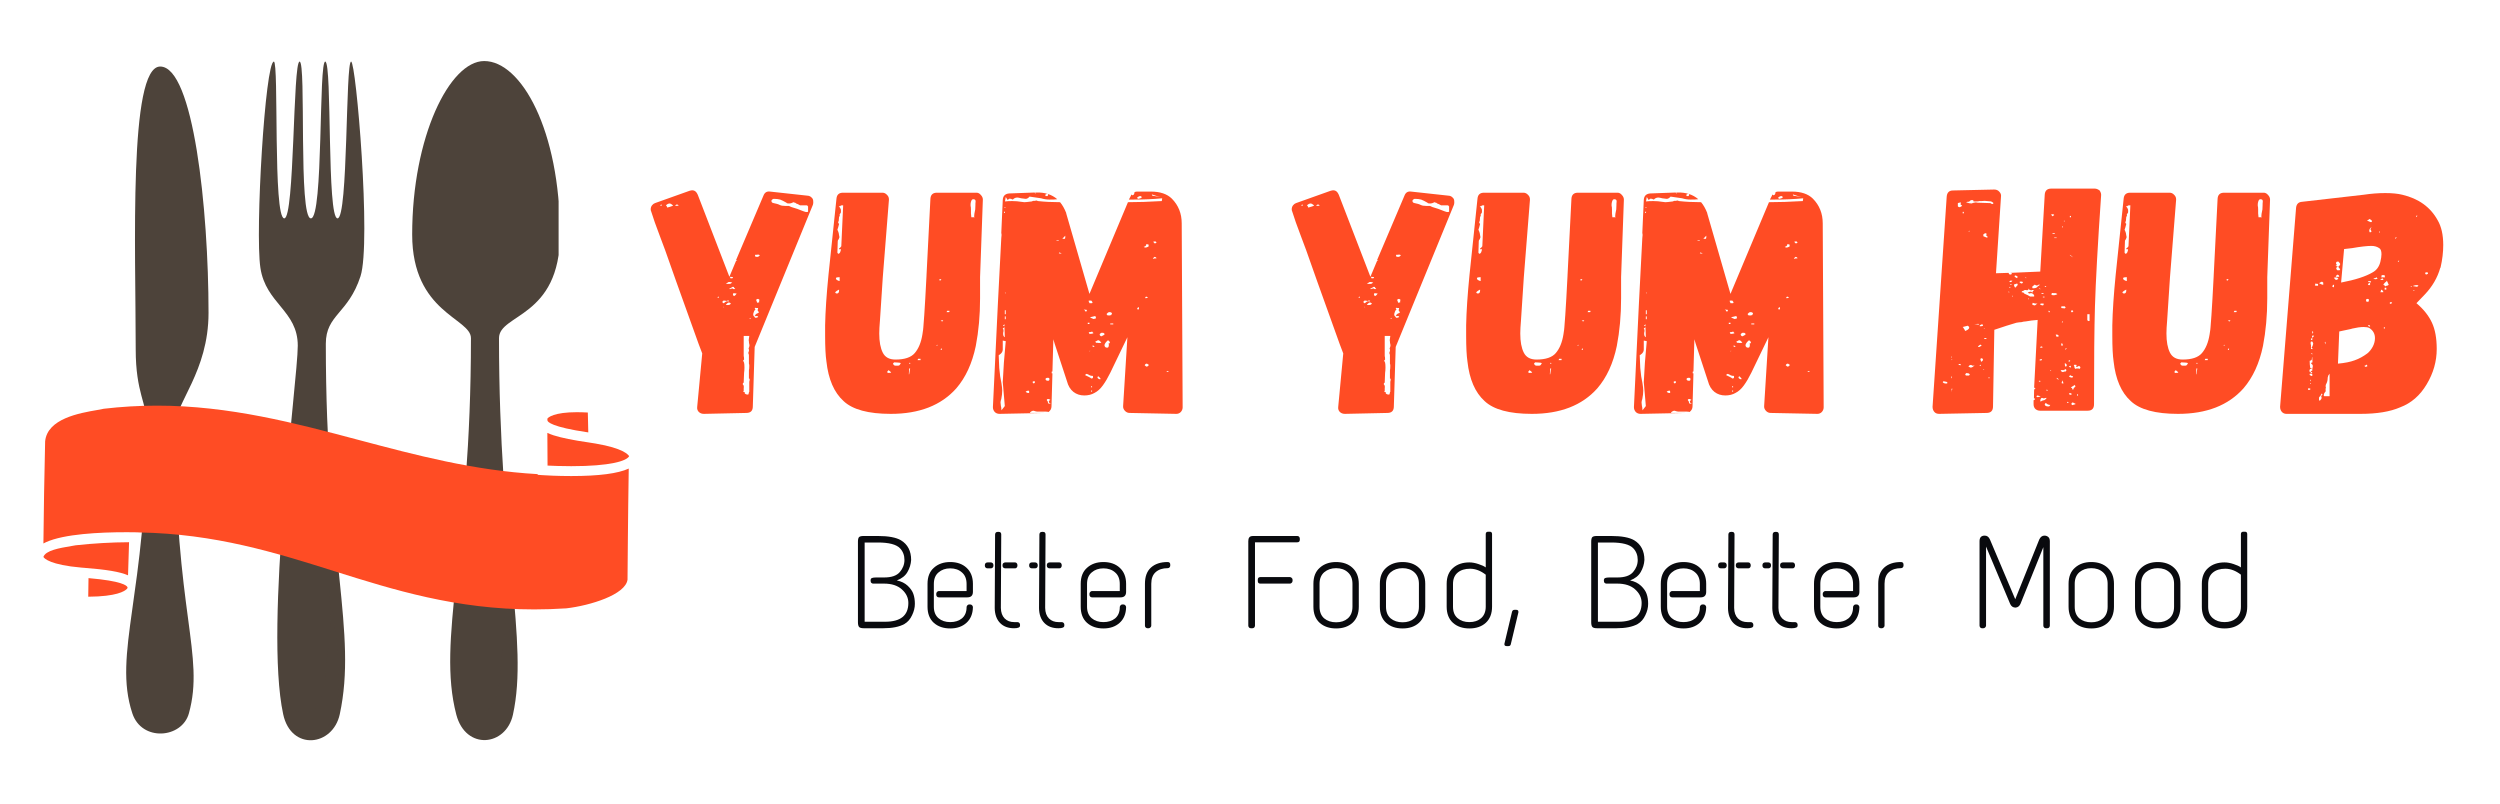 <svg version="1.0" preserveAspectRatio="xMidYMid meet" viewBox="78.6 153.45 210 67.5" zoomAndPan="magnify" xmlns:xlink="http://www.w3.org/1999/xlink" xmlns="http://www.w3.org/2000/svg" style="max-height: 500px" width="210" height="67.5"><defs><filter id="ba984f035d" height="100%" width="100%" y="0%" x="0%"><feColorMatrix color-interpolation-filters="sRGB" values="0 0 0 0 1 0 0 0 0 1 0 0 0 0 1 0 0 0 1 0"/></filter><g/><clipPath id="6cef706cad"><path clip-rule="nonzero" d="M 100 158.438 L 110 158.438 L 110 216 L 100 216 Z M 100 158.438"/></clipPath><clipPath id="b64d819a3f"><path clip-rule="nonzero" d="M 113 158.438 L 125.523 158.438 L 125.523 216 L 113 216 Z M 113 158.438"/></clipPath><mask id="66958858ef"><g filter="url(#ba984f035d)"><rect fill-opacity="0.3" height="450" y="-37.5" fill="#000000" width="450" x="-37.5"/></g></mask><clipPath id="a643d2b86d"><path clip-rule="nonzero" d="M 0.039 0.16 L 0.52 0.16 L 0.52 0.641 L 0.039 0.641 Z M 0.039 0.16"/></clipPath><clipPath id="f51a3e90ed"><rect height="1" y="0" width="1" x="0"/></clipPath><mask id="f2128a6819"><g filter="url(#ba984f035d)"><rect fill-opacity="0.3" height="450" y="-37.5" fill="#000000" width="450" x="-37.5"/></g></mask><clipPath id="5ee016482e"><path clip-rule="nonzero" d="M 0.48 0.801 L 5.281 0.801 L 5.281 13.52 L 0.48 13.52 Z M 0.48 0.801"/></clipPath><clipPath id="f4498cb89b"><rect height="14" y="0" width="6" x="0"/></clipPath><mask id="d9d1c05e7d"><g filter="url(#ba984f035d)"><rect fill-opacity="0.3" height="450" y="-37.5" fill="#000000" width="450" x="-37.5"/></g></mask><clipPath id="194fdfcf01"><path clip-rule="nonzero" d="M 0.121 0.801 L 4.922 0.801 L 4.922 13.52 L 0.121 13.52 Z M 0.121 0.801"/></clipPath><clipPath id="f95ea8ef53"><rect height="14" y="0" width="5" x="0"/></clipPath><clipPath id="f6e9425951"><path clip-rule="nonzero" d="M 82.234 187.5 L 131.734 187.5 L 131.734 204.75 L 82.234 204.75 Z M 82.234 187.5"/></clipPath><clipPath id="1ec83443c6"><path clip-rule="nonzero" d="M 124 189 L 131.734 189 L 131.734 193 L 124 193 Z M 124 189"/></clipPath><clipPath id="f2aa853c35"><path clip-rule="nonzero" d="M 82.234 198 L 90 198 L 90 202 L 82.234 202 Z M 82.234 198"/></clipPath></defs><g clip-path="url(#6cef706cad)"><path fill-rule="nonzero" fill-opacity="1" d="M 103.613 182.488 C 103.613 185.441 100.781 205.984 102.387 213.445 C 103.055 216.559 106.559 216.152 107.141 213.445 C 108.621 206.559 105.969 200.223 105.969 182.328 C 105.969 179.875 107.859 179.812 108.883 176.652 C 109.797 173.828 108.508 158.625 108.094 158.625 C 107.617 158.625 107.852 171.793 106.953 171.793 C 106.047 171.793 106.504 158.805 105.93 158.625 C 105.355 158.449 105.777 171.793 104.715 171.793 C 103.645 171.793 104.34 158.625 103.766 158.625 C 103.195 158.625 103.355 171.793 102.48 171.793 C 101.516 171.793 102.035 158.625 101.605 158.625 C 100.875 158.625 100.02 172.922 100.473 175.945 C 100.926 178.965 103.613 179.535 103.613 182.488 Z M 103.613 182.488" fill="#4d433a"/></g><g clip-path="url(#b64d819a3f)"><path fill-rule="nonzero" fill-opacity="1" d="M 118.16 181.855 C 118.16 199.828 115.273 207.137 116.93 213.48 C 117.723 216.504 121.105 216.148 121.688 213.48 C 123.031 207.336 120.516 199.465 120.516 181.855 C 120.516 179.805 125.641 180.156 125.641 173.152 C 125.641 164.383 122.379 158.578 119.273 158.578 C 116.371 158.578 113.223 164.941 113.223 173.152 C 113.223 179.73 118.16 180.168 118.16 181.855 Z M 118.16 181.855" fill="#4d433a"/></g><path fill-rule="nonzero" fill-opacity="1" d="M 90.941 189.059 C 90.941 203.332 88.055 208.328 89.715 213.367 C 90.504 215.77 93.887 215.488 94.469 213.367 C 95.812 208.488 93.301 204.902 93.301 189.254 C 93.301 187.34 96.117 184.668 96.117 179.734 C 96.117 170.965 94.84 159.039 92.055 159.039 C 89.387 159.039 90 174.41 90 182.816 C 90 186.43 90.941 187.367 90.941 189.059 Z M 90.941 189.059" fill="#4d433a"/><g mask="url(#66958858ef)"><g transform="matrix(1, 0, 0, 1, 101, 170)"><g clip-path="url(#f51a3e90ed)"><g clip-path="url(#a643d2b86d)"><path fill-rule="nonzero" fill-opacity="0.777" d="M 0.426 0.383 C 0.422 0.477 0.379 0.543 0.328 0.531 C 0.281 0.52 0.25 0.434 0.254 0.344 C 0.262 0.25 0.305 0.184 0.352 0.195 C 0.398 0.207 0.434 0.293 0.426 0.383 Z M 0.426 0.383" fill="#4d433a"/></g></g></g></g><g mask="url(#f2128a6819)"><g transform="matrix(1, 0, 0, 1, 102, 202)"><g clip-path="url(#f4498cb89b)"><g clip-path="url(#5ee016482e)"><path fill-rule="nonzero" fill-opacity="1" d="M 0.711 11.344 C 0.996 12.637 2.215 13.547 3.469 12.957 C 4.859 12.305 5.059 10.148 5.07 8.977 C 5.086 6.902 4.871 5.371 4.621 3.34 C 4.543 2.707 4.418 1.531 4.289 0.953 C 4.285 2.59 4.539 4.176 4.234 5.805 C 3.781 7.336 4.285 10.129 2.82 11.152 C 2.098 11.66 0.793 10.656 0.711 11.344 Z M 0.711 11.344" fill="#4d433a"/></g></g></g></g><g mask="url(#d9d1c05e7d)"><g transform="matrix(1, 0, 0, 1, 117, 202)"><g clip-path="url(#f95ea8ef53)"><g clip-path="url(#194fdfcf01)"><path fill-rule="nonzero" fill-opacity="1" d="M 0.352 11.344 C 0.637 12.637 1.855 13.547 3.109 12.957 C 4.504 12.305 4.703 10.148 4.711 8.977 C 4.73 6.902 4.512 5.371 4.262 3.34 C 4.184 2.707 4.059 1.531 3.93 0.953 C 3.926 2.59 4.184 4.176 3.875 5.805 C 3.422 7.336 3.926 10.129 2.465 11.152 C 1.738 11.66 0.434 10.656 0.352 11.344 Z M 0.352 11.344" fill="#4d433a"/></g></g></g></g><g clip-path="url(#f6e9425951)"><path fill-rule="nonzero" fill-opacity="1" d="M 91.781 187.523 C 90.289 187.523 88.789 187.613 87.32 187.785 C 87.211 187.812 87.008 187.852 86.766 187.891 C 85.277 188.148 82.578 188.617 82.391 190.52 C 82.316 193.934 82.281 195.844 82.246 199.102 C 82.273 199.086 82.305 199.07 82.34 199.055 C 82.398 199.023 82.43 199.008 82.465 198.992 C 83.996 198.301 86.965 198.156 89.188 198.156 C 89.617 198.156 89.879 198.16 89.879 198.16 L 90.293 198.172 L 90.293 198.176 C 96.691 198.285 101.758 199.879 106.66 201.422 C 111.691 203.004 116.895 204.641 123.484 204.641 C 124.371 204.641 125.277 204.609 126.176 204.551 C 128.199 204.312 131.141 203.402 131.312 202.141 L 131.34 198.891 C 131.359 196.938 131.379 194.93 131.414 192.809 C 130.52 193.227 128.898 193.438 126.586 193.438 C 125.41 193.438 124.434 193.383 124.164 193.363 L 123.766 193.336 L 123.766 193.277 C 118.398 192.977 113.5 191.672 108.758 190.414 C 103.41 188.992 97.875 187.523 91.781 187.523" fill="#ff4c24"/></g><path fill-rule="nonzero" fill-opacity="1" d="M 128.016 189.773 L 127.977 188.102 C 127.652 188.086 127.344 188.074 127.059 188.074 C 125.156 188.074 124.617 188.512 124.578 188.629 C 124.578 188.668 124.578 188.719 124.586 188.773 C 124.602 188.883 124.902 189.316 128.016 189.773" fill="#ff4c24"/><path fill-rule="nonzero" fill-opacity="1" d="M 86.035 202.012 L 86.012 203.574 C 88.398 203.559 89.074 203.113 89.258 202.918 C 89.289 202.883 89.305 202.855 89.316 202.84 C 89.312 202.816 89.309 202.797 89.305 202.77 C 89.242 202.633 88.855 202.254 86.035 202.012" fill="#ff4c24"/><g clip-path="url(#1ec83443c6)"><path fill-rule="nonzero" fill-opacity="1" d="M 126.586 192.609 C 129.859 192.609 131.246 192.172 131.449 191.766 C 131.359 191.637 130.957 191.102 128.621 190.707 C 128.488 190.684 128.348 190.66 128.203 190.641 L 128.086 190.621 C 126.746 190.43 125.77 190.23 125.098 190.016 C 124.898 189.949 124.727 189.883 124.578 189.812 L 124.594 192.559 C 124.996 192.578 125.738 192.609 126.586 192.609" fill="#ff4c24"/></g><g clip-path="url(#f2aa853c35)"><path fill-rule="nonzero" fill-opacity="1" d="M 84.605 199.316 C 83.59 199.488 82.441 199.68 82.246 200.23 L 82.258 200.25 C 82.328 200.359 82.812 200.902 85.441 201.129 L 85.676 201.148 C 87.531 201.289 88.699 201.484 89.355 201.777 L 89.441 198.996 C 87.957 199.004 86.465 199.09 84.961 199.254 L 84.605 199.316" fill="#ff4c24"/></g><g fill-opacity="1" fill="#ff4c24"><g transform="translate(133.509, 188.215)"><g><path d="M 13.359 -18.062 C 13.391 -18 13.406 -17.906 13.406 -17.781 C 13.406 -17.695 13.395 -17.625 13.375 -17.562 L 8.484 -5.625 L 8.328 -0.625 C 8.328 -0.258 8.145 -0.078 7.781 -0.078 L 4.219 0 C 4.039 0 3.895 -0.055 3.781 -0.172 C 3.676 -0.285 3.633 -0.426 3.656 -0.594 L 4.078 -5.078 L 3.781 -5.859 C 2.195 -10.266 1.258 -12.891 0.969 -13.734 L 0.484 -15.031 C 0.191 -15.789 -0.039 -16.457 -0.219 -17.031 C -0.238 -17.062 -0.25 -17.113 -0.25 -17.188 C -0.25 -17.312 -0.211 -17.422 -0.141 -17.516 C -0.066 -17.609 0.016 -17.672 0.109 -17.703 L 3 -18.734 C 3.102 -18.766 3.188 -18.781 3.25 -18.781 C 3.445 -18.781 3.598 -18.656 3.703 -18.406 L 6.359 -11.516 L 6.922 -12.859 L 7.031 -12.891 L 6.922 -12.922 L 9.219 -18.328 C 9.32 -18.598 9.508 -18.711 9.781 -18.672 L 12.922 -18.328 C 13.086 -18.328 13.234 -18.238 13.359 -18.062 Z M 12.969 -17.438 C 12.938 -17.438 12.922 -17.453 12.922 -17.484 C 12.922 -17.484 12.914 -17.488 12.906 -17.5 C 12.895 -17.508 12.879 -17.516 12.859 -17.516 L 12.297 -17.516 C 12.141 -17.609 12.039 -17.656 12 -17.656 L 11.891 -17.734 C 11.859 -17.734 11.805 -17.75 11.734 -17.781 C 11.609 -17.707 11.484 -17.672 11.359 -17.672 C 11.242 -17.672 11.176 -17.691 11.156 -17.734 C 10.945 -17.859 10.77 -17.945 10.625 -18 C 10.477 -18.039 10.297 -18.062 10.078 -18.062 C 10.047 -18.062 10.004 -18.039 9.953 -18 C 9.91 -17.969 9.891 -17.93 9.891 -17.891 C 9.891 -17.785 9.953 -17.723 10.078 -17.703 C 10.203 -17.68 10.289 -17.66 10.344 -17.641 C 10.406 -17.629 10.488 -17.598 10.594 -17.547 C 10.707 -17.492 10.852 -17.469 11.031 -17.469 L 11.359 -17.469 L 11.562 -17.375 L 12.062 -17.219 L 12.547 -17.031 C 12.691 -16.977 12.781 -16.953 12.812 -16.953 L 12.969 -16.969 Z M 1.406 -17.406 C 1.551 -17.445 1.625 -17.484 1.625 -17.516 C 1.5 -17.617 1.406 -17.672 1.344 -17.672 C 1.238 -17.672 1.133 -17.617 1.031 -17.516 C 1.082 -17.484 1.117 -17.422 1.141 -17.328 Z M 0.703 -17.516 C 0.672 -17.516 0.656 -17.539 0.656 -17.594 C 0.594 -17.57 0.562 -17.547 0.562 -17.516 L 0.594 -17.469 Z M 2.109 -17.516 L 2.031 -17.562 L 1.953 -17.594 C 1.859 -17.562 1.812 -17.523 1.812 -17.484 C 1.844 -17.473 1.895 -17.469 1.969 -17.469 Z M 8.812 -13.219 C 8.863 -13.27 8.898 -13.297 8.922 -13.297 L 8.844 -13.375 C 8.695 -13.375 8.613 -13.367 8.594 -13.359 L 8.516 -13.359 L 8.516 -13.25 C 8.535 -13.207 8.586 -13.188 8.672 -13.188 C 8.734 -13.188 8.781 -13.195 8.812 -13.219 Z M 6.438 -11.406 C 6.469 -11.375 6.539 -11.375 6.656 -11.406 L 6.656 -11.484 L 6.438 -11.516 L 6.438 -11.469 L 6.406 -11.469 Z M 6.266 -11.062 C 6.266 -11.062 6.195 -11.016 6.062 -10.922 L 6.375 -10.922 C 6.445 -10.922 6.52 -10.957 6.594 -11.031 L 6.484 -11.062 L 6.375 -11.078 C 6.301 -11.078 6.266 -11.07 6.266 -11.062 Z M 6.438 -10.484 C 6.469 -10.484 6.52 -10.504 6.594 -10.547 L 6.703 -10.484 L 6.812 -10.484 C 6.812 -10.504 6.828 -10.516 6.859 -10.516 C 6.785 -10.547 6.75 -10.582 6.75 -10.625 C 6.75 -10.656 6.719 -10.672 6.656 -10.672 C 6.613 -10.672 6.566 -10.645 6.516 -10.594 C 6.492 -10.594 6.469 -10.578 6.438 -10.547 L 6.328 -10.516 C 6.359 -10.516 6.375 -10.504 6.375 -10.484 Z M 6.703 -10.141 C 6.672 -10.098 6.656 -10.062 6.656 -10.031 C 6.656 -9.977 6.688 -9.93 6.75 -9.891 C 6.82 -9.93 6.867 -9.969 6.891 -10 L 6.969 -10.109 Z M 5.484 -9.844 C 5.43 -9.844 5.395 -9.832 5.375 -9.812 L 5.328 -9.781 L 5.375 -9.781 L 5.453 -9.734 Z M 8.859 -9.484 C 8.879 -9.523 8.883 -9.551 8.875 -9.562 C 8.863 -9.582 8.859 -9.602 8.859 -9.625 L 8.812 -9.625 C 8.812 -9.625 8.805 -9.629 8.797 -9.641 C 8.785 -9.648 8.781 -9.656 8.781 -9.656 L 8.734 -9.656 C 8.691 -9.656 8.645 -9.625 8.594 -9.562 C 8.633 -9.531 8.656 -9.488 8.656 -9.438 C 8.664 -9.395 8.68 -9.359 8.703 -9.328 L 8.781 -9.359 L 8.859 -9.359 Z M 6.031 -9.406 C 6.062 -9.426 6.086 -9.438 6.109 -9.438 C 6.129 -9.445 6.145 -9.461 6.156 -9.484 L 6.156 -9.453 L 6.328 -9.453 L 6.328 -9.516 L 6.156 -9.516 L 6.156 -9.484 L 5.922 -9.516 C 5.828 -9.516 5.781 -9.477 5.781 -9.406 C 5.781 -9.332 5.816 -9.297 5.891 -9.297 Z M 6.219 -9.141 C 6.375 -9.141 6.461 -9.191 6.484 -9.297 C 6.453 -9.297 6.426 -9.305 6.406 -9.328 L 6.328 -9.359 C 6.273 -9.359 6.219 -9.328 6.156 -9.266 C 6.094 -9.211 6.062 -9.176 6.062 -9.156 Z M 5.859 -9 L 5.844 -8.969 L 5.891 -8.953 L 5.922 -8.969 Z M 8.625 -8.219 C 8.57 -8.195 8.523 -8.207 8.484 -8.25 C 8.523 -8.258 8.547 -8.285 8.547 -8.328 C 8.578 -8.379 8.641 -8.422 8.734 -8.453 L 8.844 -8.516 L 8.781 -8.625 C 8.75 -8.656 8.734 -8.68 8.734 -8.703 C 8.734 -8.754 8.742 -8.789 8.766 -8.812 L 8.766 -8.891 L 8.625 -8.891 C 8.602 -8.91 8.578 -8.914 8.547 -8.906 C 8.523 -8.895 8.504 -8.891 8.484 -8.891 L 8.547 -8.734 L 8.484 -8.703 L 8.453 -8.656 C 8.441 -8.656 8.438 -8.645 8.438 -8.625 L 8.375 -8.453 L 8.359 -8.328 C 8.359 -8.285 8.375 -8.25 8.406 -8.219 C 8.438 -8.195 8.473 -8.148 8.516 -8.078 L 8.625 -8.078 C 8.656 -8.078 8.707 -8.098 8.781 -8.141 C 8.781 -8.141 8.773 -8.141 8.766 -8.141 C 8.766 -8.148 8.766 -8.156 8.766 -8.156 L 8.766 -8.188 C 8.723 -8.207 8.676 -8.219 8.625 -8.219 Z M 8 -8.031 L 8.156 -8 L 8.156 -8.062 Z M 8.031 -2.703 C 8.051 -2.734 8.062 -2.805 8.062 -2.922 C 8.062 -2.953 8.039 -2.969 8 -2.969 L 8 -3.656 C 8.02 -3.738 8.031 -3.867 8.031 -4.047 C 8.031 -4.117 8.02 -4.176 8 -4.219 L 8 -4.969 L 7.969 -5.031 C 7.957 -5.051 7.953 -5.078 7.953 -5.109 C 7.953 -5.16 7.957 -5.188 7.969 -5.188 C 8.008 -5.258 8.02 -5.332 8 -5.406 L 7.969 -5.516 L 8 -5.562 C 8 -5.582 8.004 -5.598 8.016 -5.609 C 8.023 -5.617 8.031 -5.633 8.031 -5.656 C 8.051 -5.719 8.051 -5.785 8.031 -5.859 C 8.008 -5.922 8 -5.992 8 -6.078 C 7.977 -6.129 7.977 -6.211 8 -6.328 L 8.031 -6.547 L 7.562 -6.547 L 7.562 -4.859 C 7.582 -4.805 7.594 -4.707 7.594 -4.562 C 7.594 -4.562 7.578 -4.547 7.547 -4.516 L 7.516 -4.484 C 7.516 -4.453 7.531 -4.414 7.562 -4.375 L 7.594 -4.297 C 7.613 -4.223 7.625 -4.086 7.625 -3.891 C 7.625 -3.711 7.613 -3.566 7.594 -3.453 L 7.562 -2.656 C 7.562 -2.613 7.547 -2.594 7.516 -2.594 C 7.492 -2.57 7.484 -2.547 7.484 -2.516 C 7.484 -2.473 7.492 -2.445 7.516 -2.438 C 7.516 -2.438 7.52 -2.43 7.531 -2.422 C 7.539 -2.41 7.547 -2.406 7.547 -2.406 C 7.578 -2.301 7.582 -2.219 7.562 -2.156 L 7.562 -1.953 L 7.547 -1.891 C 7.504 -1.859 7.504 -1.844 7.547 -1.844 L 7.656 -1.812 L 7.656 -1.703 C 7.738 -1.648 7.801 -1.625 7.844 -1.625 L 7.953 -1.625 L 7.969 -1.703 C 7.988 -1.703 8 -1.727 8 -1.781 L 8 -1.844 L 8.031 -1.844 Z M 8.031 -2.703"/></g></g></g><g fill-opacity="1" fill="#ff4c24"><g transform="translate(148.16, 188.215)"><g><path d="M 5.656 -4.562 C 5.145 -4.562 4.789 -4.754 4.594 -5.141 C 4.395 -5.535 4.297 -6.07 4.297 -6.75 C 4.297 -7.008 4.316 -7.391 4.359 -7.891 L 4.594 -11.469 L 5.109 -17.969 L 5.109 -18.031 C 5.109 -18.176 5.051 -18.301 4.938 -18.406 C 4.832 -18.52 4.707 -18.578 4.562 -18.578 L 1.25 -18.578 C 0.914 -18.578 0.734 -18.41 0.703 -18.078 L 0.031 -11.656 C -0.133 -10.008 -0.227 -8.602 -0.25 -7.438 L -0.25 -6.562 C -0.25 -5.594 -0.211 -4.875 -0.141 -4.406 C 0.023 -2.906 0.504 -1.797 1.297 -1.078 C 2.055 -0.359 3.379 0 5.266 0 C 7.66 0 9.492 -0.711 10.766 -2.141 C 11.555 -3.055 12.102 -4.242 12.406 -5.703 C 12.645 -6.941 12.766 -8.273 12.766 -9.703 L 12.766 -11.484 L 13 -18 C 13 -18.145 12.941 -18.273 12.828 -18.391 C 12.723 -18.516 12.602 -18.578 12.469 -18.578 L 9.141 -18.578 C 8.797 -18.578 8.613 -18.406 8.594 -18.062 L 8.266 -11.625 L 8.266 -11.594 C 8.191 -10.133 8.129 -9.035 8.078 -8.297 L 8 -7.266 C 8 -7.191 7.973 -6.992 7.922 -6.672 C 7.816 -6.004 7.602 -5.484 7.281 -5.109 C 6.969 -4.742 6.426 -4.562 5.656 -4.562 Z M 12.359 -17.172 C 12.297 -16.898 12.266 -16.695 12.266 -16.562 C 12.266 -16.562 12.27 -16.555 12.281 -16.547 C 12.289 -16.547 12.297 -16.547 12.297 -16.547 C 12.297 -16.523 12.305 -16.516 12.328 -16.516 L 12.031 -16.516 L 12 -16.844 L 12 -17.172 C 12 -17.328 11.988 -17.426 11.969 -17.469 L 11.969 -17.625 C 11.969 -17.676 11.984 -17.754 12.016 -17.859 C 12.055 -17.973 12.113 -18.031 12.188 -18.031 C 12.332 -18.031 12.398 -17.969 12.391 -17.844 C 12.379 -17.727 12.375 -17.664 12.375 -17.656 L 12.375 -17.547 Z M 0.812 -14.516 C 0.812 -14.566 0.836 -14.617 0.891 -14.672 L 0.953 -14.844 L 0.922 -15 L 0.891 -15.188 L 0.844 -15.328 L 0.781 -15.469 L 0.844 -15.656 L 0.922 -15.953 C 0.922 -15.961 0.898 -15.988 0.859 -16.031 L 0.844 -16.109 C 0.844 -16.129 0.859 -16.156 0.891 -16.188 L 0.922 -16.547 C 0.953 -16.578 0.969 -16.602 0.969 -16.625 C 0.988 -16.645 0.988 -16.691 0.969 -16.766 C 1.039 -16.836 1.078 -16.898 1.078 -16.953 L 1.078 -17.141 C 1.055 -17.211 1.031 -17.27 1 -17.312 C 0.977 -17.352 0.941 -17.395 0.891 -17.438 C 0.984 -17.438 1.031 -17.445 1.031 -17.469 C 1.062 -17.5 1.098 -17.516 1.141 -17.516 L 1.266 -17.516 L 1.109 -14.078 C 1.055 -13.992 0.992 -13.93 0.922 -13.891 L 0.922 -13.844 C 0.953 -13.844 0.969 -13.832 0.969 -13.812 C 1.008 -13.812 1.047 -13.828 1.078 -13.859 C 1.078 -13.754 1.051 -13.648 1 -13.547 C 0.945 -13.473 0.898 -13.438 0.859 -13.438 C 0.859 -13.469 0.844 -13.484 0.812 -13.484 L 0.781 -13.547 Z M 0.969 -11.156 C 0.844 -11.176 0.738 -11.234 0.656 -11.328 L 0.672 -11.438 L 0.781 -11.469 L 0.969 -11.484 Z M 9.516 -11.297 C 9.492 -11.273 9.477 -11.254 9.469 -11.234 C 9.457 -11.223 9.445 -11.219 9.438 -11.219 C 9.438 -11.219 9.43 -11.211 9.422 -11.203 C 9.41 -11.191 9.406 -11.188 9.406 -11.188 C 9.375 -11.188 9.359 -11.207 9.359 -11.25 L 9.359 -11.328 Z M 0.922 -10.359 C 0.922 -10.191 0.859 -10.109 0.734 -10.109 C 0.68 -10.109 0.633 -10.133 0.594 -10.188 C 0.613 -10.258 0.723 -10.344 0.922 -10.438 Z M 10.188 -8.656 C 10.207 -8.594 10.195 -8.555 10.156 -8.547 L 9.953 -8.547 L 10 -8.656 Z M 9.625 -7.781 C 9.602 -7.77 9.578 -7.766 9.547 -7.766 C 9.547 -7.797 9.516 -7.82 9.453 -7.844 C 9.492 -7.844 9.516 -7.848 9.516 -7.859 L 9.562 -7.859 C 9.625 -7.859 9.66 -7.852 9.672 -7.844 Z M 9.109 -5.75 L 9.188 -5.812 L 9.188 -5.75 L 9.109 -5.703 Z M 9.484 -5.484 L 9.562 -5.484 L 9.547 -5.375 L 9.453 -5.375 Z M 7.766 -4.625 C 7.773 -4.57 7.773 -4.535 7.766 -4.516 L 7.516 -4.516 L 7.562 -4.625 Z M 6.109 -4.266 C 6.055 -4.16 6.016 -4.098 5.984 -4.078 C 5.961 -4.055 5.906 -4.047 5.812 -4.047 L 5.672 -4.047 C 5.566 -4.047 5.492 -4.102 5.453 -4.219 C 5.453 -4.238 5.484 -4.273 5.547 -4.328 C 5.672 -4.328 5.77 -4.32 5.844 -4.312 C 5.914 -4.301 5.969 -4.297 6 -4.297 Z M 6.812 -4.219 L 6.844 -4.297 L 6.922 -4.266 L 6.859 -4.188 Z M 6.781 -3.328 L 6.812 -3.812 L 6.891 -3.812 L 6.812 -3.328 Z M 4.969 -3.547 C 4.969 -3.555 5.004 -3.598 5.078 -3.672 C 5.078 -3.672 5.102 -3.648 5.156 -3.609 C 5.219 -3.578 5.266 -3.523 5.297 -3.453 L 5 -3.438 Z M 4.969 -3.547"/></g></g></g><g fill-opacity="1" fill="#ff4c24"><g transform="translate(162.27, 188.215)"><g><path d="M 15.672 -0.547 C 15.672 -0.398 15.617 -0.27 15.516 -0.156 C 15.41 -0.051 15.285 0 15.141 0 L 11.219 -0.078 C 11.07 -0.078 10.941 -0.133 10.828 -0.25 C 10.711 -0.375 10.66 -0.508 10.672 -0.656 L 11.031 -6.438 L 9.594 -3.453 C 9.395 -3.047 9.188 -2.691 8.969 -2.391 C 8.758 -2.098 8.52 -1.883 8.25 -1.75 C 8.008 -1.613 7.727 -1.547 7.406 -1.547 C 7.062 -1.547 6.758 -1.645 6.5 -1.844 C 6.238 -2.051 6.055 -2.352 5.953 -2.75 L 4.922 -5.891 L 4.812 -6.266 L 4.734 -3.562 L 4.672 -3.547 L 4.672 -3.406 L 4.734 -3.406 L 4.656 -0.625 C 4.656 -0.438 4.57 -0.281 4.406 -0.156 C 4.375 -0.176 4.301 -0.188 4.188 -0.188 L 3.453 -0.188 L 3.297 -0.219 L 3.141 -0.266 C 3.078 -0.266 3.016 -0.242 2.953 -0.203 C 2.891 -0.172 2.852 -0.129 2.844 -0.078 L 4.109 -0.078 L 0.297 0 C 0.129 0 -0.004 -0.051 -0.109 -0.156 C -0.211 -0.27 -0.266 -0.406 -0.266 -0.562 L 0.156 -9.328 L 0.438 -14.766 C 0.469 -14.961 0.469 -15.102 0.438 -15.188 L 0.562 -17.969 C 0.582 -18.312 0.766 -18.492 1.109 -18.516 L 3.25 -18.594 L 3.266 -18.547 C 3.285 -18.523 3.316 -18.516 3.359 -18.516 L 3.266 -18.594 L 3.406 -18.594 C 4.102 -18.613 4.68 -18.426 5.141 -18.031 C 4.992 -18.008 4.773 -18 4.484 -18 C 4.254 -18 4.02 -18.035 3.781 -18.109 C 3.727 -18.109 3.406 -18.156 2.812 -18.25 C 2.707 -18.125 2.598 -18.062 2.484 -18.062 L 2.109 -18.109 C 1.961 -18.148 1.852 -18.172 1.781 -18.172 C 1.633 -18.172 1.508 -18.113 1.406 -18 C 1.301 -18.051 1.219 -18.078 1.156 -18.078 C 1.125 -18.078 1.094 -18.066 1.062 -18.047 C 1.039 -18.035 1.031 -18.02 1.031 -18 L 0.969 -17.969 C 0.969 -17.969 0.914 -18.051 0.812 -18.219 L 0.75 -17.844 C 0.895 -17.863 1.094 -17.875 1.344 -17.875 C 1.633 -17.875 1.891 -17.852 2.109 -17.812 L 2.375 -17.781 C 2.469 -17.781 2.676 -17.801 3 -17.844 L 3.109 -17.891 L 3.219 -17.891 L 3.406 -17.922 L 3.516 -17.875 C 4.086 -17.812 4.707 -17.781 5.375 -17.781 C 5.57 -17.551 5.742 -17.25 5.891 -16.875 L 5.891 -16.844 L 7.844 -10.078 L 11.078 -17.781 C 11.91 -17.781 12.859 -17.812 13.922 -17.875 L 13.953 -18.109 C 13.223 -18.035 12.395 -18 11.469 -18 L 11.156 -18 L 11.328 -18.328 L 11.359 -18.438 L 11.375 -18.406 L 11.469 -18.359 C 11.551 -18.391 11.594 -18.43 11.594 -18.484 L 11.625 -18.547 L 11.625 -18.625 C 11.695 -18.656 11.77 -18.672 11.844 -18.672 L 13 -18.672 C 13.781 -18.672 14.367 -18.473 14.766 -18.078 C 15.316 -17.523 15.594 -16.832 15.594 -16 Z M 4.141 -18.375 L 4.156 -18.297 L 4.328 -18.297 L 4.375 -18.406 C 4.375 -18.457 4.336 -18.484 4.266 -18.484 C 4.234 -18.453 4.195 -18.438 4.156 -18.438 Z M 13.812 -18.219 C 13.582 -18.27 13.398 -18.32 13.266 -18.375 L 13.078 -18.438 C 13.117 -18.383 13.129 -18.348 13.109 -18.328 Z M 12.219 -18.25 C 12.176 -18.281 12.141 -18.297 12.109 -18.297 C 12.055 -18.297 12 -18.273 11.938 -18.234 C 11.883 -18.203 11.852 -18.172 11.844 -18.141 C 11.875 -18.098 11.898 -18.078 11.922 -18.078 C 11.922 -18.078 11.926 -18.07 11.938 -18.062 C 11.945 -18.062 11.953 -18.062 11.953 -18.062 L 12.219 -18.141 Z M 3.562 -18.297 C 3.582 -18.273 3.594 -18.273 3.594 -18.297 Z M 0.812 -17.297 L 0.75 -17.359 L 0.672 -17.297 Z M 0.75 -16.875 L 0.75 -17.031 L 0.656 -16.875 Z M 5.812 -14.969 C 5.812 -14.969 5.773 -14.93 5.703 -14.859 L 5.562 -14.703 L 5.781 -14.703 C 5.801 -14.742 5.812 -14.789 5.812 -14.844 Z M 5.078 -14.547 L 5.266 -14.547 L 5.266 -14.594 L 5.078 -14.594 Z M 13.484 -14.406 C 13.43 -14.445 13.406 -14.473 13.406 -14.484 L 13.219 -14.484 C 13.219 -14.43 13.242 -14.379 13.297 -14.328 L 13.406 -14.328 Z M 12.625 -14.266 C 12.625 -14.141 12.551 -14.062 12.406 -14.031 C 12.445 -13.988 12.492 -13.969 12.547 -13.969 C 12.617 -13.969 12.707 -14 12.812 -14.062 L 12.812 -14.219 Z M 5.516 -13.469 L 5.328 -13.562 C 5.328 -13.551 5.316 -13.547 5.297 -13.547 L 5.297 -13.516 L 5.266 -13.484 L 5.375 -13.469 Z M 13.469 -13.062 C 13.469 -13.133 13.41 -13.176 13.297 -13.188 L 13.25 -13.141 C 13.227 -13.098 13.203 -13.078 13.172 -13.078 C 13.18 -13.023 13.234 -13.02 13.328 -13.062 Z M 0.812 -10.156 L 0.734 -10.25 L 0.812 -10.078 Z M 12.562 -9.734 L 12.562 -9.703 L 12.656 -9.734 L 12.734 -9.734 C 12.734 -9.805 12.688 -9.844 12.594 -9.844 L 12.516 -9.781 Z M 7.781 -9.516 C 7.781 -9.441 7.789 -9.395 7.812 -9.375 C 7.832 -9.363 7.844 -9.336 7.844 -9.297 L 8.062 -9.297 L 8.109 -9.375 C 8.109 -9.375 8.102 -9.379 8.094 -9.391 C 8.082 -9.398 8.078 -9.406 8.078 -9.406 L 8.062 -9.438 L 8 -9.516 Z M 12 -8.969 C 11.906 -8.938 11.859 -8.895 11.859 -8.844 C 11.859 -8.801 11.867 -8.781 11.891 -8.781 L 11.922 -8.766 C 11.922 -8.773 11.938 -8.781 11.969 -8.781 L 12 -8.781 Z M 7.453 -8.703 L 7.484 -8.625 L 7.547 -8.594 C 7.598 -8.594 7.625 -8.641 7.625 -8.734 L 7.359 -8.766 Z M 0.812 -8.703 L 0.734 -8.703 L 0.734 -8.375 L 0.812 -8.375 Z M 9.672 -8.297 L 9.672 -8.328 C 9.672 -8.328 9.676 -8.332 9.688 -8.344 C 9.695 -8.352 9.703 -8.359 9.703 -8.359 C 9.723 -8.359 9.734 -8.375 9.734 -8.406 C 9.734 -8.5 9.66 -8.547 9.516 -8.547 C 9.441 -8.547 9.359 -8.488 9.266 -8.375 C 9.305 -8.375 9.328 -8.348 9.328 -8.297 C 9.348 -8.273 9.41 -8.266 9.516 -8.266 Z M 8.188 -7.969 C 8.238 -7.969 8.273 -7.977 8.297 -8 L 8.359 -8 C 8.41 -8.051 8.398 -8.125 8.328 -8.219 L 8 -8.141 L 7.891 -8.109 L 7.969 -8.062 Z M 0.812 -8.188 L 0.734 -8.188 L 0.734 -7.953 L 0.812 -7.953 Z M 7.703 -7.547 L 7.844 -7.547 L 7.844 -7.656 L 7.703 -7.656 Z M 9.844 -7.594 L 9.594 -7.594 L 9.594 -7.516 L 9.844 -7.516 Z M 0.625 -7.453 C 0.582 -7.441 0.57 -7.426 0.594 -7.406 C 0.613 -7.383 0.648 -7.367 0.703 -7.359 L 0.703 -7.547 C 0.703 -7.523 0.676 -7.492 0.625 -7.453 Z M 0.703 -7.297 C 0.703 -7.266 0.656 -7.227 0.562 -7.188 C 0.602 -7.113 0.625 -7.062 0.625 -7.031 C 0.625 -6.914 0.613 -6.844 0.594 -6.812 L 0.594 -6.703 C 0.594 -6.578 0.641 -6.488 0.734 -6.438 Z M 7.969 -6.734 L 8.062 -6.734 L 8.188 -6.781 L 8.109 -6.859 C 8.109 -6.859 8.094 -6.879 8.062 -6.922 C 8.02 -6.879 7.926 -6.859 7.781 -6.859 L 7.859 -6.703 Z M 9 -6.594 C 9.07 -6.613 9.109 -6.648 9.109 -6.703 C 9.109 -6.723 9.094 -6.75 9.062 -6.781 L 9.031 -6.781 L 9 -6.812 L 8.844 -6.812 C 8.75 -6.758 8.703 -6.711 8.703 -6.672 C 8.703 -6.641 8.719 -6.602 8.75 -6.562 C 8.789 -6.531 8.828 -6.516 8.859 -6.516 Z M 8.516 -5.969 C 8.547 -5.957 8.586 -5.953 8.641 -5.953 C 8.703 -5.961 8.77 -5.969 8.844 -5.969 C 8.75 -6.113 8.656 -6.188 8.562 -6.188 C 8.551 -6.188 8.473 -6.145 8.328 -6.062 L 8.406 -5.969 Z M 9.516 -5.922 C 9.547 -5.953 9.562 -5.977 9.562 -6 C 9.562 -6.051 9.508 -6.113 9.406 -6.188 C 9.332 -6.133 9.266 -6.066 9.203 -5.984 C 9.141 -5.898 9.109 -5.832 9.109 -5.781 C 9.109 -5.707 9.117 -5.664 9.141 -5.656 C 9.172 -5.594 9.234 -5.562 9.328 -5.562 C 9.398 -5.562 9.441 -5.594 9.453 -5.656 C 9.453 -5.707 9.461 -5.75 9.484 -5.781 C 9.484 -5.82 9.473 -5.844 9.453 -5.844 L 9.453 -5.922 Z M 0.562 -2.672 L 0.656 -4.297 L 0.812 -6.109 L 0.562 -6.156 L 0.562 -5.406 C 0.562 -5.281 0.508 -5.164 0.406 -5.062 L 0.266 -4.953 C 0.234 -4.91 0.219 -4.914 0.219 -4.969 L 0.266 -3.859 L 0.344 -3.156 L 0.453 -2.562 C 0.492 -2.312 0.516 -2.109 0.516 -1.953 C 0.516 -1.734 0.488 -1.5 0.438 -1.25 C 0.395 -1.133 0.375 -1.035 0.375 -0.953 L 0.406 -0.656 C 0.426 -0.594 0.438 -0.531 0.438 -0.469 C 0.438 -0.406 0.441 -0.348 0.453 -0.297 L 0.734 -0.656 Z M 8.297 -5.656 C 8.297 -5.664 8.27 -5.68 8.219 -5.703 C 8.176 -5.734 8.141 -5.75 8.109 -5.75 L 8.109 -5.656 L 8.141 -5.625 C 8.191 -5.625 8.227 -5.633 8.25 -5.656 Z M 7.844 -5.25 C 7.852 -5.25 7.867 -5.254 7.891 -5.266 C 7.91 -5.285 7.91 -5.297 7.891 -5.297 C 7.859 -5.297 7.844 -5.285 7.844 -5.266 Z M 12.844 -4.109 L 12.766 -4.156 C 12.723 -4.195 12.688 -4.219 12.656 -4.219 C 12.582 -4.219 12.523 -4.172 12.484 -4.078 C 12.484 -4.078 12.504 -4.062 12.547 -4.031 C 12.578 -3.988 12.617 -3.969 12.672 -3.969 C 12.691 -3.969 12.723 -3.988 12.766 -4.031 Z M 14.484 -3.516 C 14.484 -3.566 14.469 -3.594 14.438 -3.594 C 14.395 -3.594 14.348 -3.566 14.297 -3.516 Z M 8.141 -3.188 C 7.992 -3.188 7.867 -3.223 7.766 -3.297 C 7.691 -3.336 7.645 -3.359 7.625 -3.359 C 7.582 -3.359 7.547 -3.344 7.516 -3.312 C 7.492 -3.281 7.484 -3.258 7.484 -3.25 C 7.648 -3.176 7.75 -3.129 7.781 -3.109 L 7.922 -3.031 C 7.953 -2.988 8 -2.969 8.062 -2.969 L 8.141 -3.031 Z M 8.781 -2.953 L 8.703 -3.047 C 8.703 -3.047 8.664 -3.082 8.594 -3.156 C 8.539 -3.145 8.516 -3.102 8.516 -3.031 C 8.547 -2.988 8.582 -2.957 8.625 -2.938 C 8.676 -2.926 8.711 -2.91 8.734 -2.891 Z M 4.156 -2.922 C 4.156 -2.828 4.227 -2.781 4.375 -2.781 C 4.445 -2.781 4.484 -2.828 4.484 -2.922 C 4.484 -2.992 4.441 -3.031 4.359 -3.031 C 4.223 -3.031 4.156 -2.992 4.156 -2.922 Z M 3.266 -2.703 L 3.25 -2.734 L 3.109 -2.734 C 3.109 -2.734 3.102 -2.727 3.094 -2.719 C 3.082 -2.707 3.078 -2.703 3.078 -2.703 L 3.078 -2.656 C 3.078 -2.594 3.113 -2.562 3.188 -2.562 C 3.238 -2.602 3.266 -2.633 3.266 -2.656 Z M 8.062 -2.328 C 8 -2.328 7.969 -2.301 7.969 -2.25 L 8.062 -2.219 Z M 8.062 -1.969 L 8 -1.969 L 8 -1.859 L 8.062 -1.844 Z M 2.781 -1.844 C 2.781 -1.914 2.754 -1.953 2.703 -1.953 C 2.672 -1.953 2.629 -1.941 2.578 -1.922 C 2.535 -1.898 2.504 -1.879 2.484 -1.859 C 2.555 -1.785 2.645 -1.75 2.75 -1.75 C 2.75 -1.77 2.758 -1.781 2.781 -1.781 Z M 4.438 -0.969 L 4.438 -1.078 L 4.562 -1.188 L 4.406 -1.25 C 4.312 -1.25 4.266 -1.227 4.266 -1.188 L 4.266 -1.141 C 4.336 -1.066 4.367 -1.004 4.359 -0.953 C 4.336 -0.891 4.391 -0.859 4.516 -0.859 L 4.562 -0.859 L 4.562 -0.891 C 4.551 -0.91 4.523 -0.922 4.484 -0.922 Z M 4.438 -0.969"/></g></g></g><g fill-opacity="1" fill="#ff4c24"><g transform="translate(179.246, 188.215)"><g/></g></g><g fill-opacity="1" fill="#ff4c24"><g transform="translate(187.355, 188.215)"><g><path d="M 13.359 -18.062 C 13.391 -18 13.406 -17.906 13.406 -17.781 C 13.406 -17.695 13.395 -17.625 13.375 -17.562 L 8.484 -5.625 L 8.328 -0.625 C 8.328 -0.258 8.145 -0.078 7.781 -0.078 L 4.219 0 C 4.039 0 3.895 -0.055 3.781 -0.172 C 3.676 -0.285 3.633 -0.426 3.656 -0.594 L 4.078 -5.078 L 3.781 -5.859 C 2.195 -10.266 1.258 -12.891 0.969 -13.734 L 0.484 -15.031 C 0.191 -15.789 -0.039 -16.457 -0.219 -17.031 C -0.238 -17.062 -0.25 -17.113 -0.25 -17.188 C -0.25 -17.312 -0.211 -17.422 -0.141 -17.516 C -0.066 -17.609 0.016 -17.672 0.109 -17.703 L 3 -18.734 C 3.102 -18.766 3.188 -18.781 3.25 -18.781 C 3.445 -18.781 3.598 -18.656 3.703 -18.406 L 6.359 -11.516 L 6.922 -12.859 L 7.031 -12.891 L 6.922 -12.922 L 9.219 -18.328 C 9.32 -18.598 9.508 -18.711 9.781 -18.672 L 12.922 -18.328 C 13.086 -18.328 13.234 -18.238 13.359 -18.062 Z M 12.969 -17.438 C 12.938 -17.438 12.922 -17.453 12.922 -17.484 C 12.922 -17.484 12.914 -17.488 12.906 -17.5 C 12.895 -17.508 12.879 -17.516 12.859 -17.516 L 12.297 -17.516 C 12.141 -17.609 12.039 -17.656 12 -17.656 L 11.891 -17.734 C 11.859 -17.734 11.805 -17.75 11.734 -17.781 C 11.609 -17.707 11.484 -17.672 11.359 -17.672 C 11.242 -17.672 11.176 -17.691 11.156 -17.734 C 10.945 -17.859 10.77 -17.945 10.625 -18 C 10.477 -18.039 10.297 -18.062 10.078 -18.062 C 10.047 -18.062 10.004 -18.039 9.953 -18 C 9.91 -17.969 9.891 -17.93 9.891 -17.891 C 9.891 -17.785 9.953 -17.723 10.078 -17.703 C 10.203 -17.68 10.289 -17.66 10.344 -17.641 C 10.406 -17.629 10.488 -17.598 10.594 -17.547 C 10.707 -17.492 10.852 -17.469 11.031 -17.469 L 11.359 -17.469 L 11.562 -17.375 L 12.062 -17.219 L 12.547 -17.031 C 12.691 -16.977 12.781 -16.953 12.812 -16.953 L 12.969 -16.969 Z M 1.406 -17.406 C 1.551 -17.445 1.625 -17.484 1.625 -17.516 C 1.5 -17.617 1.406 -17.672 1.344 -17.672 C 1.238 -17.672 1.133 -17.617 1.031 -17.516 C 1.082 -17.484 1.117 -17.422 1.141 -17.328 Z M 0.703 -17.516 C 0.672 -17.516 0.656 -17.539 0.656 -17.594 C 0.594 -17.57 0.562 -17.547 0.562 -17.516 L 0.594 -17.469 Z M 2.109 -17.516 L 2.031 -17.562 L 1.953 -17.594 C 1.859 -17.562 1.812 -17.523 1.812 -17.484 C 1.844 -17.473 1.895 -17.469 1.969 -17.469 Z M 8.812 -13.219 C 8.863 -13.27 8.898 -13.297 8.922 -13.297 L 8.844 -13.375 C 8.695 -13.375 8.613 -13.367 8.594 -13.359 L 8.516 -13.359 L 8.516 -13.25 C 8.535 -13.207 8.586 -13.188 8.672 -13.188 C 8.734 -13.188 8.781 -13.195 8.812 -13.219 Z M 6.438 -11.406 C 6.469 -11.375 6.539 -11.375 6.656 -11.406 L 6.656 -11.484 L 6.438 -11.516 L 6.438 -11.469 L 6.406 -11.469 Z M 6.266 -11.062 C 6.266 -11.062 6.195 -11.016 6.062 -10.922 L 6.375 -10.922 C 6.445 -10.922 6.52 -10.957 6.594 -11.031 L 6.484 -11.062 L 6.375 -11.078 C 6.301 -11.078 6.266 -11.07 6.266 -11.062 Z M 6.438 -10.484 C 6.469 -10.484 6.52 -10.504 6.594 -10.547 L 6.703 -10.484 L 6.812 -10.484 C 6.812 -10.504 6.828 -10.516 6.859 -10.516 C 6.785 -10.547 6.75 -10.582 6.75 -10.625 C 6.75 -10.656 6.719 -10.672 6.656 -10.672 C 6.613 -10.672 6.566 -10.645 6.516 -10.594 C 6.492 -10.594 6.469 -10.578 6.438 -10.547 L 6.328 -10.516 C 6.359 -10.516 6.375 -10.504 6.375 -10.484 Z M 6.703 -10.141 C 6.672 -10.098 6.656 -10.062 6.656 -10.031 C 6.656 -9.977 6.688 -9.93 6.75 -9.891 C 6.82 -9.93 6.867 -9.969 6.891 -10 L 6.969 -10.109 Z M 5.484 -9.844 C 5.43 -9.844 5.395 -9.832 5.375 -9.812 L 5.328 -9.781 L 5.375 -9.781 L 5.453 -9.734 Z M 8.859 -9.484 C 8.879 -9.523 8.883 -9.551 8.875 -9.562 C 8.863 -9.582 8.859 -9.602 8.859 -9.625 L 8.812 -9.625 C 8.812 -9.625 8.805 -9.629 8.797 -9.641 C 8.785 -9.648 8.781 -9.656 8.781 -9.656 L 8.734 -9.656 C 8.691 -9.656 8.645 -9.625 8.594 -9.562 C 8.633 -9.531 8.656 -9.488 8.656 -9.438 C 8.664 -9.395 8.68 -9.359 8.703 -9.328 L 8.781 -9.359 L 8.859 -9.359 Z M 6.031 -9.406 C 6.062 -9.426 6.086 -9.438 6.109 -9.438 C 6.129 -9.445 6.145 -9.461 6.156 -9.484 L 6.156 -9.453 L 6.328 -9.453 L 6.328 -9.516 L 6.156 -9.516 L 6.156 -9.484 L 5.922 -9.516 C 5.828 -9.516 5.781 -9.477 5.781 -9.406 C 5.781 -9.332 5.816 -9.297 5.891 -9.297 Z M 6.219 -9.141 C 6.375 -9.141 6.461 -9.191 6.484 -9.297 C 6.453 -9.297 6.426 -9.305 6.406 -9.328 L 6.328 -9.359 C 6.273 -9.359 6.219 -9.328 6.156 -9.266 C 6.094 -9.211 6.062 -9.176 6.062 -9.156 Z M 5.859 -9 L 5.844 -8.969 L 5.891 -8.953 L 5.922 -8.969 Z M 8.625 -8.219 C 8.57 -8.195 8.523 -8.207 8.484 -8.25 C 8.523 -8.258 8.547 -8.285 8.547 -8.328 C 8.578 -8.379 8.641 -8.422 8.734 -8.453 L 8.844 -8.516 L 8.781 -8.625 C 8.75 -8.656 8.734 -8.68 8.734 -8.703 C 8.734 -8.754 8.742 -8.789 8.766 -8.812 L 8.766 -8.891 L 8.625 -8.891 C 8.602 -8.91 8.578 -8.914 8.547 -8.906 C 8.523 -8.895 8.504 -8.891 8.484 -8.891 L 8.547 -8.734 L 8.484 -8.703 L 8.453 -8.656 C 8.441 -8.656 8.438 -8.645 8.438 -8.625 L 8.375 -8.453 L 8.359 -8.328 C 8.359 -8.285 8.375 -8.25 8.406 -8.219 C 8.438 -8.195 8.473 -8.148 8.516 -8.078 L 8.625 -8.078 C 8.656 -8.078 8.707 -8.098 8.781 -8.141 C 8.781 -8.141 8.773 -8.141 8.766 -8.141 C 8.766 -8.148 8.766 -8.156 8.766 -8.156 L 8.766 -8.188 C 8.723 -8.207 8.676 -8.219 8.625 -8.219 Z M 8 -8.031 L 8.156 -8 L 8.156 -8.062 Z M 8.031 -2.703 C 8.051 -2.734 8.062 -2.805 8.062 -2.922 C 8.062 -2.953 8.039 -2.969 8 -2.969 L 8 -3.656 C 8.02 -3.738 8.031 -3.867 8.031 -4.047 C 8.031 -4.117 8.02 -4.176 8 -4.219 L 8 -4.969 L 7.969 -5.031 C 7.957 -5.051 7.953 -5.078 7.953 -5.109 C 7.953 -5.16 7.957 -5.188 7.969 -5.188 C 8.008 -5.258 8.02 -5.332 8 -5.406 L 7.969 -5.516 L 8 -5.562 C 8 -5.582 8.004 -5.598 8.016 -5.609 C 8.023 -5.617 8.031 -5.633 8.031 -5.656 C 8.051 -5.719 8.051 -5.785 8.031 -5.859 C 8.008 -5.922 8 -5.992 8 -6.078 C 7.977 -6.129 7.977 -6.211 8 -6.328 L 8.031 -6.547 L 7.562 -6.547 L 7.562 -4.859 C 7.582 -4.805 7.594 -4.707 7.594 -4.562 C 7.594 -4.562 7.578 -4.547 7.547 -4.516 L 7.516 -4.484 C 7.516 -4.453 7.531 -4.414 7.562 -4.375 L 7.594 -4.297 C 7.613 -4.223 7.625 -4.086 7.625 -3.891 C 7.625 -3.711 7.613 -3.566 7.594 -3.453 L 7.562 -2.656 C 7.562 -2.613 7.547 -2.594 7.516 -2.594 C 7.492 -2.57 7.484 -2.547 7.484 -2.516 C 7.484 -2.473 7.492 -2.445 7.516 -2.438 C 7.516 -2.438 7.52 -2.43 7.531 -2.422 C 7.539 -2.41 7.547 -2.406 7.547 -2.406 C 7.578 -2.301 7.582 -2.219 7.562 -2.156 L 7.562 -1.953 L 7.547 -1.891 C 7.504 -1.859 7.504 -1.844 7.547 -1.844 L 7.656 -1.812 L 7.656 -1.703 C 7.738 -1.648 7.801 -1.625 7.844 -1.625 L 7.953 -1.625 L 7.969 -1.703 C 7.988 -1.703 8 -1.727 8 -1.781 L 8 -1.844 L 8.031 -1.844 Z M 8.031 -2.703"/></g></g></g><g fill-opacity="1" fill="#ff4c24"><g transform="translate(202.006, 188.215)"><g><path d="M 5.656 -4.562 C 5.145 -4.562 4.789 -4.754 4.594 -5.141 C 4.395 -5.535 4.297 -6.07 4.297 -6.75 C 4.297 -7.008 4.316 -7.391 4.359 -7.891 L 4.594 -11.469 L 5.109 -17.969 L 5.109 -18.031 C 5.109 -18.176 5.051 -18.301 4.938 -18.406 C 4.832 -18.52 4.707 -18.578 4.562 -18.578 L 1.25 -18.578 C 0.914 -18.578 0.734 -18.41 0.703 -18.078 L 0.031 -11.656 C -0.133 -10.008 -0.227 -8.602 -0.25 -7.438 L -0.25 -6.562 C -0.25 -5.594 -0.211 -4.875 -0.141 -4.406 C 0.023 -2.906 0.504 -1.797 1.297 -1.078 C 2.055 -0.359 3.379 0 5.266 0 C 7.66 0 9.492 -0.711 10.766 -2.141 C 11.555 -3.055 12.102 -4.242 12.406 -5.703 C 12.645 -6.941 12.766 -8.273 12.766 -9.703 L 12.766 -11.484 L 13 -18 C 13 -18.145 12.941 -18.273 12.828 -18.391 C 12.723 -18.516 12.602 -18.578 12.469 -18.578 L 9.141 -18.578 C 8.797 -18.578 8.613 -18.406 8.594 -18.062 L 8.266 -11.625 L 8.266 -11.594 C 8.191 -10.133 8.129 -9.035 8.078 -8.297 L 8 -7.266 C 8 -7.191 7.973 -6.992 7.922 -6.672 C 7.816 -6.004 7.602 -5.484 7.281 -5.109 C 6.969 -4.742 6.426 -4.562 5.656 -4.562 Z M 12.359 -17.172 C 12.297 -16.898 12.266 -16.695 12.266 -16.562 C 12.266 -16.562 12.27 -16.555 12.281 -16.547 C 12.289 -16.547 12.297 -16.547 12.297 -16.547 C 12.297 -16.523 12.305 -16.516 12.328 -16.516 L 12.031 -16.516 L 12 -16.844 L 12 -17.172 C 12 -17.328 11.988 -17.426 11.969 -17.469 L 11.969 -17.625 C 11.969 -17.676 11.984 -17.754 12.016 -17.859 C 12.055 -17.973 12.113 -18.031 12.188 -18.031 C 12.332 -18.031 12.398 -17.969 12.391 -17.844 C 12.379 -17.727 12.375 -17.664 12.375 -17.656 L 12.375 -17.547 Z M 0.812 -14.516 C 0.812 -14.566 0.836 -14.617 0.891 -14.672 L 0.953 -14.844 L 0.922 -15 L 0.891 -15.188 L 0.844 -15.328 L 0.781 -15.469 L 0.844 -15.656 L 0.922 -15.953 C 0.922 -15.961 0.898 -15.988 0.859 -16.031 L 0.844 -16.109 C 0.844 -16.129 0.859 -16.156 0.891 -16.188 L 0.922 -16.547 C 0.953 -16.578 0.969 -16.602 0.969 -16.625 C 0.988 -16.645 0.988 -16.691 0.969 -16.766 C 1.039 -16.836 1.078 -16.898 1.078 -16.953 L 1.078 -17.141 C 1.055 -17.211 1.031 -17.27 1 -17.312 C 0.977 -17.352 0.941 -17.395 0.891 -17.438 C 0.984 -17.438 1.031 -17.445 1.031 -17.469 C 1.062 -17.5 1.098 -17.516 1.141 -17.516 L 1.266 -17.516 L 1.109 -14.078 C 1.055 -13.992 0.992 -13.93 0.922 -13.891 L 0.922 -13.844 C 0.953 -13.844 0.969 -13.832 0.969 -13.812 C 1.008 -13.812 1.047 -13.828 1.078 -13.859 C 1.078 -13.754 1.051 -13.648 1 -13.547 C 0.945 -13.473 0.898 -13.438 0.859 -13.438 C 0.859 -13.469 0.844 -13.484 0.812 -13.484 L 0.781 -13.547 Z M 0.969 -11.156 C 0.844 -11.176 0.738 -11.234 0.656 -11.328 L 0.672 -11.438 L 0.781 -11.469 L 0.969 -11.484 Z M 9.516 -11.297 C 9.492 -11.273 9.477 -11.254 9.469 -11.234 C 9.457 -11.223 9.445 -11.219 9.438 -11.219 C 9.438 -11.219 9.43 -11.211 9.422 -11.203 C 9.41 -11.191 9.406 -11.188 9.406 -11.188 C 9.375 -11.188 9.359 -11.207 9.359 -11.25 L 9.359 -11.328 Z M 0.922 -10.359 C 0.922 -10.191 0.859 -10.109 0.734 -10.109 C 0.68 -10.109 0.633 -10.133 0.594 -10.188 C 0.613 -10.258 0.723 -10.344 0.922 -10.438 Z M 10.188 -8.656 C 10.207 -8.594 10.195 -8.555 10.156 -8.547 L 9.953 -8.547 L 10 -8.656 Z M 9.625 -7.781 C 9.602 -7.77 9.578 -7.766 9.547 -7.766 C 9.547 -7.797 9.516 -7.82 9.453 -7.844 C 9.492 -7.844 9.516 -7.848 9.516 -7.859 L 9.562 -7.859 C 9.625 -7.859 9.66 -7.852 9.672 -7.844 Z M 9.109 -5.75 L 9.188 -5.812 L 9.188 -5.75 L 9.109 -5.703 Z M 9.484 -5.484 L 9.562 -5.484 L 9.547 -5.375 L 9.453 -5.375 Z M 7.766 -4.625 C 7.773 -4.57 7.773 -4.535 7.766 -4.516 L 7.516 -4.516 L 7.562 -4.625 Z M 6.109 -4.266 C 6.055 -4.16 6.016 -4.098 5.984 -4.078 C 5.961 -4.055 5.906 -4.047 5.812 -4.047 L 5.672 -4.047 C 5.566 -4.047 5.492 -4.102 5.453 -4.219 C 5.453 -4.238 5.484 -4.273 5.547 -4.328 C 5.672 -4.328 5.77 -4.32 5.844 -4.312 C 5.914 -4.301 5.969 -4.297 6 -4.297 Z M 6.812 -4.219 L 6.844 -4.297 L 6.922 -4.266 L 6.859 -4.188 Z M 6.781 -3.328 L 6.812 -3.812 L 6.891 -3.812 L 6.812 -3.328 Z M 4.969 -3.547 C 4.969 -3.555 5.004 -3.598 5.078 -3.672 C 5.078 -3.672 5.102 -3.648 5.156 -3.609 C 5.219 -3.578 5.266 -3.523 5.297 -3.453 L 5 -3.438 Z M 4.969 -3.547"/></g></g></g><g fill-opacity="1" fill="#ff4c24"><g transform="translate(216.116, 188.215)"><g><path d="M 15.672 -0.547 C 15.672 -0.398 15.617 -0.27 15.516 -0.156 C 15.41 -0.051 15.285 0 15.141 0 L 11.219 -0.078 C 11.07 -0.078 10.941 -0.133 10.828 -0.25 C 10.711 -0.375 10.66 -0.508 10.672 -0.656 L 11.031 -6.438 L 9.594 -3.453 C 9.395 -3.047 9.188 -2.691 8.969 -2.391 C 8.758 -2.098 8.52 -1.883 8.25 -1.75 C 8.008 -1.613 7.727 -1.547 7.406 -1.547 C 7.062 -1.547 6.758 -1.645 6.5 -1.844 C 6.238 -2.051 6.055 -2.352 5.953 -2.75 L 4.922 -5.891 L 4.812 -6.266 L 4.734 -3.562 L 4.672 -3.547 L 4.672 -3.406 L 4.734 -3.406 L 4.656 -0.625 C 4.656 -0.438 4.57 -0.281 4.406 -0.156 C 4.375 -0.176 4.301 -0.188 4.188 -0.188 L 3.453 -0.188 L 3.297 -0.219 L 3.141 -0.266 C 3.078 -0.266 3.016 -0.242 2.953 -0.203 C 2.891 -0.172 2.852 -0.129 2.844 -0.078 L 4.109 -0.078 L 0.297 0 C 0.129 0 -0.004 -0.051 -0.109 -0.156 C -0.211 -0.27 -0.266 -0.406 -0.266 -0.562 L 0.156 -9.328 L 0.438 -14.766 C 0.469 -14.961 0.469 -15.102 0.438 -15.188 L 0.562 -17.969 C 0.582 -18.312 0.766 -18.492 1.109 -18.516 L 3.25 -18.594 L 3.266 -18.547 C 3.285 -18.523 3.316 -18.516 3.359 -18.516 L 3.266 -18.594 L 3.406 -18.594 C 4.102 -18.613 4.68 -18.426 5.141 -18.031 C 4.992 -18.008 4.773 -18 4.484 -18 C 4.254 -18 4.02 -18.035 3.781 -18.109 C 3.727 -18.109 3.406 -18.156 2.812 -18.25 C 2.707 -18.125 2.598 -18.062 2.484 -18.062 L 2.109 -18.109 C 1.961 -18.148 1.852 -18.172 1.781 -18.172 C 1.633 -18.172 1.508 -18.113 1.406 -18 C 1.301 -18.051 1.219 -18.078 1.156 -18.078 C 1.125 -18.078 1.094 -18.066 1.062 -18.047 C 1.039 -18.035 1.031 -18.02 1.031 -18 L 0.969 -17.969 C 0.969 -17.969 0.914 -18.051 0.812 -18.219 L 0.75 -17.844 C 0.895 -17.863 1.094 -17.875 1.344 -17.875 C 1.633 -17.875 1.891 -17.852 2.109 -17.812 L 2.375 -17.781 C 2.469 -17.781 2.676 -17.801 3 -17.844 L 3.109 -17.891 L 3.219 -17.891 L 3.406 -17.922 L 3.516 -17.875 C 4.086 -17.812 4.707 -17.781 5.375 -17.781 C 5.57 -17.551 5.742 -17.25 5.891 -16.875 L 5.891 -16.844 L 7.844 -10.078 L 11.078 -17.781 C 11.91 -17.781 12.859 -17.812 13.922 -17.875 L 13.953 -18.109 C 13.223 -18.035 12.395 -18 11.469 -18 L 11.156 -18 L 11.328 -18.328 L 11.359 -18.438 L 11.375 -18.406 L 11.469 -18.359 C 11.551 -18.391 11.594 -18.43 11.594 -18.484 L 11.625 -18.547 L 11.625 -18.625 C 11.695 -18.656 11.77 -18.672 11.844 -18.672 L 13 -18.672 C 13.781 -18.672 14.367 -18.473 14.766 -18.078 C 15.316 -17.523 15.594 -16.832 15.594 -16 Z M 4.141 -18.375 L 4.156 -18.297 L 4.328 -18.297 L 4.375 -18.406 C 4.375 -18.457 4.336 -18.484 4.266 -18.484 C 4.234 -18.453 4.195 -18.438 4.156 -18.438 Z M 13.812 -18.219 C 13.582 -18.27 13.398 -18.32 13.266 -18.375 L 13.078 -18.438 C 13.117 -18.383 13.129 -18.348 13.109 -18.328 Z M 12.219 -18.25 C 12.176 -18.281 12.141 -18.297 12.109 -18.297 C 12.055 -18.297 12 -18.273 11.938 -18.234 C 11.883 -18.203 11.852 -18.172 11.844 -18.141 C 11.875 -18.098 11.898 -18.078 11.922 -18.078 C 11.922 -18.078 11.926 -18.07 11.938 -18.062 C 11.945 -18.062 11.953 -18.062 11.953 -18.062 L 12.219 -18.141 Z M 3.562 -18.297 C 3.582 -18.273 3.594 -18.273 3.594 -18.297 Z M 0.812 -17.297 L 0.75 -17.359 L 0.672 -17.297 Z M 0.75 -16.875 L 0.75 -17.031 L 0.656 -16.875 Z M 5.812 -14.969 C 5.812 -14.969 5.773 -14.93 5.703 -14.859 L 5.562 -14.703 L 5.781 -14.703 C 5.801 -14.742 5.812 -14.789 5.812 -14.844 Z M 5.078 -14.547 L 5.266 -14.547 L 5.266 -14.594 L 5.078 -14.594 Z M 13.484 -14.406 C 13.43 -14.445 13.406 -14.473 13.406 -14.484 L 13.219 -14.484 C 13.219 -14.43 13.242 -14.379 13.297 -14.328 L 13.406 -14.328 Z M 12.625 -14.266 C 12.625 -14.141 12.551 -14.062 12.406 -14.031 C 12.445 -13.988 12.492 -13.969 12.547 -13.969 C 12.617 -13.969 12.707 -14 12.812 -14.062 L 12.812 -14.219 Z M 5.516 -13.469 L 5.328 -13.562 C 5.328 -13.551 5.316 -13.547 5.297 -13.547 L 5.297 -13.516 L 5.266 -13.484 L 5.375 -13.469 Z M 13.469 -13.062 C 13.469 -13.133 13.41 -13.176 13.297 -13.188 L 13.25 -13.141 C 13.227 -13.098 13.203 -13.078 13.172 -13.078 C 13.18 -13.023 13.234 -13.02 13.328 -13.062 Z M 0.812 -10.156 L 0.734 -10.25 L 0.812 -10.078 Z M 12.562 -9.734 L 12.562 -9.703 L 12.656 -9.734 L 12.734 -9.734 C 12.734 -9.805 12.688 -9.844 12.594 -9.844 L 12.516 -9.781 Z M 7.781 -9.516 C 7.781 -9.441 7.789 -9.395 7.812 -9.375 C 7.832 -9.363 7.844 -9.336 7.844 -9.297 L 8.062 -9.297 L 8.109 -9.375 C 8.109 -9.375 8.102 -9.379 8.094 -9.391 C 8.082 -9.398 8.078 -9.406 8.078 -9.406 L 8.062 -9.438 L 8 -9.516 Z M 12 -8.969 C 11.906 -8.938 11.859 -8.895 11.859 -8.844 C 11.859 -8.801 11.867 -8.781 11.891 -8.781 L 11.922 -8.766 C 11.922 -8.773 11.938 -8.781 11.969 -8.781 L 12 -8.781 Z M 7.453 -8.703 L 7.484 -8.625 L 7.547 -8.594 C 7.598 -8.594 7.625 -8.641 7.625 -8.734 L 7.359 -8.766 Z M 0.812 -8.703 L 0.734 -8.703 L 0.734 -8.375 L 0.812 -8.375 Z M 9.672 -8.297 L 9.672 -8.328 C 9.672 -8.328 9.676 -8.332 9.688 -8.344 C 9.695 -8.352 9.703 -8.359 9.703 -8.359 C 9.723 -8.359 9.734 -8.375 9.734 -8.406 C 9.734 -8.5 9.66 -8.547 9.516 -8.547 C 9.441 -8.547 9.359 -8.488 9.266 -8.375 C 9.305 -8.375 9.328 -8.348 9.328 -8.297 C 9.348 -8.273 9.41 -8.266 9.516 -8.266 Z M 8.188 -7.969 C 8.238 -7.969 8.273 -7.977 8.297 -8 L 8.359 -8 C 8.41 -8.051 8.398 -8.125 8.328 -8.219 L 8 -8.141 L 7.891 -8.109 L 7.969 -8.062 Z M 0.812 -8.188 L 0.734 -8.188 L 0.734 -7.953 L 0.812 -7.953 Z M 7.703 -7.547 L 7.844 -7.547 L 7.844 -7.656 L 7.703 -7.656 Z M 9.844 -7.594 L 9.594 -7.594 L 9.594 -7.516 L 9.844 -7.516 Z M 0.625 -7.453 C 0.582 -7.441 0.57 -7.426 0.594 -7.406 C 0.613 -7.383 0.648 -7.367 0.703 -7.359 L 0.703 -7.547 C 0.703 -7.523 0.676 -7.492 0.625 -7.453 Z M 0.703 -7.297 C 0.703 -7.266 0.656 -7.227 0.562 -7.188 C 0.602 -7.113 0.625 -7.062 0.625 -7.031 C 0.625 -6.914 0.613 -6.844 0.594 -6.812 L 0.594 -6.703 C 0.594 -6.578 0.641 -6.488 0.734 -6.438 Z M 7.969 -6.734 L 8.062 -6.734 L 8.188 -6.781 L 8.109 -6.859 C 8.109 -6.859 8.094 -6.879 8.062 -6.922 C 8.02 -6.879 7.926 -6.859 7.781 -6.859 L 7.859 -6.703 Z M 9 -6.594 C 9.07 -6.613 9.109 -6.648 9.109 -6.703 C 9.109 -6.723 9.094 -6.75 9.062 -6.781 L 9.031 -6.781 L 9 -6.812 L 8.844 -6.812 C 8.75 -6.758 8.703 -6.711 8.703 -6.672 C 8.703 -6.641 8.719 -6.602 8.75 -6.562 C 8.789 -6.531 8.828 -6.516 8.859 -6.516 Z M 8.516 -5.969 C 8.547 -5.957 8.586 -5.953 8.641 -5.953 C 8.703 -5.961 8.77 -5.969 8.844 -5.969 C 8.75 -6.113 8.656 -6.188 8.562 -6.188 C 8.551 -6.188 8.473 -6.145 8.328 -6.062 L 8.406 -5.969 Z M 9.516 -5.922 C 9.547 -5.953 9.562 -5.977 9.562 -6 C 9.562 -6.051 9.508 -6.113 9.406 -6.188 C 9.332 -6.133 9.266 -6.066 9.203 -5.984 C 9.141 -5.898 9.109 -5.832 9.109 -5.781 C 9.109 -5.707 9.117 -5.664 9.141 -5.656 C 9.172 -5.594 9.234 -5.562 9.328 -5.562 C 9.398 -5.562 9.441 -5.594 9.453 -5.656 C 9.453 -5.707 9.461 -5.75 9.484 -5.781 C 9.484 -5.82 9.473 -5.844 9.453 -5.844 L 9.453 -5.922 Z M 0.562 -2.672 L 0.656 -4.297 L 0.812 -6.109 L 0.562 -6.156 L 0.562 -5.406 C 0.562 -5.281 0.508 -5.164 0.406 -5.062 L 0.266 -4.953 C 0.234 -4.91 0.219 -4.914 0.219 -4.969 L 0.266 -3.859 L 0.344 -3.156 L 0.453 -2.562 C 0.492 -2.312 0.516 -2.109 0.516 -1.953 C 0.516 -1.734 0.488 -1.5 0.438 -1.25 C 0.395 -1.133 0.375 -1.035 0.375 -0.953 L 0.406 -0.656 C 0.426 -0.594 0.438 -0.531 0.438 -0.469 C 0.438 -0.406 0.441 -0.348 0.453 -0.297 L 0.734 -0.656 Z M 8.297 -5.656 C 8.297 -5.664 8.27 -5.68 8.219 -5.703 C 8.176 -5.734 8.141 -5.75 8.109 -5.75 L 8.109 -5.656 L 8.141 -5.625 C 8.191 -5.625 8.227 -5.633 8.25 -5.656 Z M 7.844 -5.25 C 7.852 -5.25 7.867 -5.254 7.891 -5.266 C 7.91 -5.285 7.91 -5.297 7.891 -5.297 C 7.859 -5.297 7.844 -5.285 7.844 -5.266 Z M 12.844 -4.109 L 12.766 -4.156 C 12.723 -4.195 12.688 -4.219 12.656 -4.219 C 12.582 -4.219 12.523 -4.172 12.484 -4.078 C 12.484 -4.078 12.504 -4.062 12.547 -4.031 C 12.578 -3.988 12.617 -3.969 12.672 -3.969 C 12.691 -3.969 12.723 -3.988 12.766 -4.031 Z M 14.484 -3.516 C 14.484 -3.566 14.469 -3.594 14.438 -3.594 C 14.395 -3.594 14.348 -3.566 14.297 -3.516 Z M 8.141 -3.188 C 7.992 -3.188 7.867 -3.223 7.766 -3.297 C 7.691 -3.336 7.645 -3.359 7.625 -3.359 C 7.582 -3.359 7.547 -3.344 7.516 -3.312 C 7.492 -3.281 7.484 -3.258 7.484 -3.25 C 7.648 -3.176 7.75 -3.129 7.781 -3.109 L 7.922 -3.031 C 7.953 -2.988 8 -2.969 8.062 -2.969 L 8.141 -3.031 Z M 8.781 -2.953 L 8.703 -3.047 C 8.703 -3.047 8.664 -3.082 8.594 -3.156 C 8.539 -3.145 8.516 -3.102 8.516 -3.031 C 8.547 -2.988 8.582 -2.957 8.625 -2.938 C 8.676 -2.926 8.711 -2.91 8.734 -2.891 Z M 4.156 -2.922 C 4.156 -2.828 4.227 -2.781 4.375 -2.781 C 4.445 -2.781 4.484 -2.828 4.484 -2.922 C 4.484 -2.992 4.441 -3.031 4.359 -3.031 C 4.223 -3.031 4.156 -2.992 4.156 -2.922 Z M 3.266 -2.703 L 3.25 -2.734 L 3.109 -2.734 C 3.109 -2.734 3.102 -2.727 3.094 -2.719 C 3.082 -2.707 3.078 -2.703 3.078 -2.703 L 3.078 -2.656 C 3.078 -2.594 3.113 -2.562 3.188 -2.562 C 3.238 -2.602 3.266 -2.633 3.266 -2.656 Z M 8.062 -2.328 C 8 -2.328 7.969 -2.301 7.969 -2.25 L 8.062 -2.219 Z M 8.062 -1.969 L 8 -1.969 L 8 -1.859 L 8.062 -1.844 Z M 2.781 -1.844 C 2.781 -1.914 2.754 -1.953 2.703 -1.953 C 2.672 -1.953 2.629 -1.941 2.578 -1.922 C 2.535 -1.898 2.504 -1.879 2.484 -1.859 C 2.555 -1.785 2.645 -1.75 2.75 -1.75 C 2.75 -1.77 2.758 -1.781 2.781 -1.781 Z M 4.438 -0.969 L 4.438 -1.078 L 4.562 -1.188 L 4.406 -1.25 C 4.312 -1.25 4.266 -1.227 4.266 -1.188 L 4.266 -1.141 C 4.336 -1.066 4.367 -1.004 4.359 -0.953 C 4.336 -0.891 4.391 -0.859 4.516 -0.859 L 4.562 -0.859 L 4.562 -0.891 C 4.551 -0.91 4.523 -0.922 4.484 -0.922 Z M 4.438 -0.969"/></g></g></g><g fill-opacity="1" fill="#ff4c24"><g transform="translate(233.091, 188.215)"><g/></g></g><g fill-opacity="1" fill="#ff4c24"><g transform="translate(241.201, 188.215)"><g><path d="M 13.766 -18.766 C 13.867 -18.617 13.91 -18.473 13.891 -18.328 C 13.609 -14.234 13.438 -11.133 13.375 -9.031 C 13.32 -7.188 13.297 -4.445 13.297 -0.812 C 13.297 -0.445 13.117 -0.266 12.766 -0.266 L 8.766 -0.266 C 8.617 -0.266 8.488 -0.312 8.375 -0.406 C 8.27 -0.508 8.219 -0.645 8.219 -0.812 L 8.219 -1.141 C 8.289 -1.172 8.328 -1.195 8.328 -1.219 L 8.328 -1.297 L 8.25 -1.297 L 8.266 -2.047 L 8.375 -2.109 C 8.375 -2.129 8.359 -2.145 8.328 -2.156 C 8.305 -2.176 8.285 -2.195 8.266 -2.219 L 8.562 -7.891 L 8.062 -7.844 L 7.562 -7.766 C 7.457 -7.766 7.332 -7.742 7.188 -7.703 C 7.102 -7.703 6.969 -7.688 6.781 -7.656 C 6.301 -7.52 5.68 -7.32 4.922 -7.062 L 4.812 -0.625 C 4.812 -0.258 4.629 -0.078 4.266 -0.078 L 0.297 0 C 0.117 0 -0.016 -0.051 -0.109 -0.156 C -0.211 -0.27 -0.266 -0.414 -0.266 -0.594 L 0.922 -18.25 C 0.953 -18.594 1.129 -18.766 1.453 -18.766 L 4.922 -18.844 C 5.098 -18.844 5.238 -18.781 5.344 -18.656 C 5.457 -18.539 5.504 -18.41 5.484 -18.266 L 5.062 -11.812 L 6.109 -11.844 L 6.156 -11.766 C 6.156 -11.723 6.203 -11.703 6.297 -11.703 C 6.348 -11.703 6.383 -11.738 6.406 -11.812 L 6.266 -11.844 L 8.781 -11.953 L 9.156 -18.406 C 9.176 -18.75 9.359 -18.922 9.703 -18.922 L 13.359 -18.922 C 13.492 -18.922 13.629 -18.867 13.766 -18.766 Z M 4.859 -17.703 C 4.828 -17.742 4.758 -17.789 4.656 -17.844 L 4.141 -17.891 L 4.078 -17.891 L 3.844 -17.875 L 3.672 -17.875 C 3.617 -17.852 3.531 -17.844 3.406 -17.844 L 3.25 -17.844 C 3.188 -17.844 3.156 -17.852 3.156 -17.875 L 3.156 -17.953 L 2.953 -17.953 C 2.859 -17.859 2.789 -17.812 2.75 -17.812 C 2.738 -17.832 2.672 -17.82 2.547 -17.781 C 2.723 -17.707 2.875 -17.672 3 -17.672 L 3.188 -17.734 L 3.375 -17.766 C 3.395 -17.766 3.422 -17.758 3.453 -17.75 C 3.492 -17.738 3.566 -17.734 3.672 -17.734 L 4.594 -17.703 L 4.672 -17.656 C 4.691 -17.633 4.727 -17.625 4.781 -17.625 Z M 2.219 -17.469 C 2.219 -17.477 2.207 -17.492 2.188 -17.516 C 2.164 -17.535 2.148 -17.547 2.141 -17.547 C 2.098 -17.578 2.078 -17.602 2.078 -17.625 L 2.109 -17.672 L 2.109 -17.766 L 1.953 -17.734 L 1.859 -17.703 L 1.859 -17.438 C 1.898 -17.383 1.957 -17.359 2.031 -17.359 Z M 2.359 -16.844 L 2.359 -16.969 L 2.266 -16.969 L 2.266 -16.844 Z M 9.703 -16.766 C 9.703 -16.723 9.738 -16.664 9.812 -16.594 L 9.953 -16.703 C 9.91 -16.742 9.891 -16.766 9.891 -16.766 Z M 11.359 -16.516 L 11.359 -16.625 L 11.266 -16.625 L 11.266 -16.516 Z M 10.844 -16.172 L 10.844 -16.219 L 10.766 -16.219 L 10.766 -16.172 Z M 10.672 -15.656 L 10.672 -15.766 L 10.625 -15.766 L 10.625 -15.656 Z M 2.844 -15.375 L 2.812 -15.375 L 2.75 -15.328 L 2.812 -15.297 Z M 4.359 -14.844 C 4.359 -14.895 4.328 -14.93 4.266 -14.953 C 4.234 -14.984 4.234 -15.02 4.266 -15.062 C 4.266 -15.113 4.258 -15.148 4.25 -15.172 L 4.141 -15.172 L 4 -15.078 L 4 -14.922 L 4.266 -14.812 L 4.328 -14.812 Z M 9.812 -15.172 L 9.812 -15.109 L 10 -15.109 L 10 -15.172 Z M 9.953 -14.766 L 10.156 -14.766 L 10.156 -14.812 L 9.953 -14.812 Z M 11.266 -13.359 C 11.266 -13.316 11.301 -13.281 11.375 -13.25 C 11.488 -13.176 11.547 -13.141 11.547 -13.141 L 11.406 -13.266 Z M 6.891 -11.516 C 6.816 -11.586 6.742 -11.625 6.672 -11.625 C 6.66 -11.602 6.645 -11.594 6.625 -11.594 L 6.625 -11.547 C 6.625 -11.523 6.648 -11.5 6.703 -11.469 C 6.805 -11.406 6.852 -11.383 6.844 -11.406 L 6.859 -11.469 Z M 7.562 -11.406 L 7.625 -11.406 L 7.562 -11.469 L 7.516 -11.438 Z M 6.188 -11.078 C 6.301 -11.047 6.383 -11.082 6.438 -11.188 L 6.266 -11.188 C 6.211 -11.164 6.188 -11.129 6.188 -11.078 Z M 7.031 -11.062 C 7.062 -11.039 7.094 -11.016 7.125 -10.984 C 7.164 -10.961 7.207 -10.953 7.25 -10.953 L 7.328 -11.031 L 7.297 -11.078 L 7.266 -11.109 L 7.062 -11.109 L 7.062 -11.078 Z M 6.734 -10.656 C 6.836 -10.758 6.891 -10.82 6.891 -10.844 L 6.859 -10.922 C 6.848 -10.922 6.844 -10.93 6.844 -10.953 L 6.656 -10.891 C 6.613 -10.891 6.586 -10.879 6.578 -10.859 C 6.566 -10.848 6.566 -10.828 6.578 -10.797 C 6.586 -10.773 6.594 -10.754 6.594 -10.734 L 6.672 -10.594 C 6.672 -10.594 6.691 -10.613 6.734 -10.656 Z M 6.25 -10.891 L 6.25 -10.844 L 6.375 -10.844 L 6.375 -10.891 Z M 8.516 -10.656 C 8.609 -10.738 8.691 -10.801 8.766 -10.844 C 8.691 -10.844 8.656 -10.848 8.656 -10.859 C 8.594 -10.805 8.535 -10.781 8.484 -10.781 C 8.43 -10.781 8.379 -10.805 8.328 -10.859 C 8.305 -10.848 8.266 -10.816 8.203 -10.766 C 8.141 -10.723 8.109 -10.691 8.109 -10.672 C 8.109 -10.598 8.125 -10.555 8.156 -10.547 C 8.375 -10.555 8.492 -10.594 8.516 -10.656 Z M 9.156 -10.734 C 9.156 -10.711 9.16 -10.695 9.172 -10.688 C 9.18 -10.676 9.188 -10.672 9.188 -10.672 C 9.188 -10.672 9.191 -10.664 9.203 -10.656 C 9.211 -10.656 9.219 -10.656 9.219 -10.656 L 9.297 -10.734 Z M 6.25 -10.562 C 6.25 -10.602 6.254 -10.625 6.266 -10.625 L 6.25 -10.672 L 6.188 -10.656 L 6.156 -10.656 Z M 8.266 -9.969 C 8.191 -10.082 8.102 -10.141 8 -10.141 L 7.953 -10.141 C 7.953 -10.117 7.93 -10.109 7.891 -10.109 C 7.836 -10.109 7.785 -10.133 7.734 -10.188 C 7.816 -10.238 7.895 -10.266 7.969 -10.266 C 8.039 -10.266 8.086 -10.227 8.109 -10.156 C 8.109 -10.195 8.125 -10.242 8.156 -10.297 C 8.195 -10.348 8.234 -10.383 8.266 -10.406 L 8.109 -10.406 L 8.062 -10.375 C 7.988 -10.375 7.926 -10.391 7.875 -10.422 C 7.832 -10.461 7.812 -10.504 7.812 -10.547 C 7.812 -10.43 7.75 -10.375 7.625 -10.375 L 7.625 -10.406 L 7.484 -10.406 C 7.461 -10.406 7.438 -10.391 7.406 -10.359 L 7.375 -10.359 L 7.359 -10.328 C 7.266 -10.328 7.219 -10.289 7.219 -10.219 L 7.375 -10.188 C 7.414 -10.113 7.488 -10.062 7.594 -10.031 C 7.664 -10.008 7.773 -9.953 7.922 -9.859 L 8.266 -9.859 Z M 8.656 -10.516 L 8.812 -10.469 L 8.812 -10.484 L 8.703 -10.547 Z M 6.141 -10.266 C 6.098 -10.266 6.078 -10.25 6.078 -10.219 L 6.219 -10.219 Z M 9.078 -10.078 C 9.066 -10.129 9.016 -10.156 8.922 -10.156 L 8.859 -10.078 Z M 9.922 -9.969 C 9.992 -9.969 10.047 -9.977 10.078 -10 C 10.117 -10 10.145 -10.008 10.156 -10.031 L 10.219 -10.062 L 10.156 -10.109 C 10.125 -10.109 10.098 -10.117 10.078 -10.141 L 10 -10.141 C 9.977 -10.141 9.945 -10.141 9.906 -10.141 C 9.875 -10.148 9.828 -10.156 9.766 -10.156 L 9.703 -10.031 L 9.812 -9.969 Z M 6.406 -9.922 L 6.406 -9.844 L 6.453 -9.844 L 6.453 -9.922 Z M 9.141 -9.844 L 9 -9.844 L 9 -9.781 L 9.141 -9.781 Z M 7.766 -9.703 L 7.766 -9.625 L 7.812 -9.625 L 7.812 -9.703 Z M 8.438 -9.188 C 8.488 -9.238 8.523 -9.266 8.547 -9.266 L 8.359 -9.266 L 8.141 -9.328 L 8.109 -9.188 C 8.109 -9.188 8.113 -9.18 8.125 -9.172 C 8.133 -9.16 8.141 -9.156 8.141 -9.156 L 8.188 -9.141 L 8.297 -9.109 C 8.336 -9.109 8.383 -9.133 8.438 -9.188 Z M 9.062 -9.141 L 9.062 -9.266 L 8.812 -9.266 L 8.766 -9.188 C 8.828 -9.156 8.859 -9.141 8.859 -9.141 L 8.969 -9.109 Z M 10.844 -8.859 L 10.922 -8.953 C 10.898 -8.953 10.875 -8.977 10.844 -9.031 L 10.562 -9.031 L 10.547 -9 L 10.547 -8.891 Z M 11.406 -8.547 C 11.406 -8.547 11.414 -8.539 11.438 -8.531 C 11.457 -8.52 11.5 -8.551 11.562 -8.625 L 11.516 -8.656 L 11.484 -8.703 C 11.41 -8.703 11.375 -8.676 11.375 -8.625 C 11.375 -8.57 11.383 -8.547 11.406 -8.547 Z M 9.594 -8.625 C 9.57 -8.645 9.523 -8.656 9.453 -8.656 L 9.516 -8.516 C 9.547 -8.535 9.562 -8.551 9.562 -8.562 C 9.562 -8.582 9.57 -8.602 9.594 -8.625 Z M 12.734 -8.375 L 12.734 -7.891 C 12.734 -7.859 12.754 -7.832 12.797 -7.812 C 12.836 -7.789 12.879 -7.789 12.922 -7.812 L 12.922 -8.375 Z M 10.594 -7.672 L 10.656 -7.672 L 10.672 -7.781 L 10.625 -7.781 Z M 3.453 -7.516 L 3.625 -7.484 L 3.625 -7.516 L 3.594 -7.547 L 3.594 -7.562 C 3.539 -7.551 3.469 -7.547 3.375 -7.547 L 3.25 -7.547 Z M 3.75 -7.359 C 3.863 -7.359 3.938 -7.375 3.969 -7.406 L 3.969 -7.484 C 3.957 -7.504 3.914 -7.516 3.844 -7.516 L 3.781 -7.484 L 3.75 -7.453 L 3.703 -7.453 L 3.703 -7.359 Z M 2.266 -7.297 C 2.305 -7.266 2.344 -7.211 2.375 -7.141 C 2.414 -7.098 2.438 -7.062 2.438 -7.031 C 2.445 -7.008 2.461 -6.988 2.484 -6.969 C 2.523 -6.969 2.551 -6.977 2.562 -7 L 2.703 -7.078 C 2.773 -7.129 2.812 -7.188 2.812 -7.25 C 2.812 -7.301 2.789 -7.336 2.75 -7.359 C 2.738 -7.359 2.727 -7.363 2.719 -7.375 C 2.707 -7.395 2.703 -7.406 2.703 -7.406 Z M 4.141 -7.156 L 4.047 -7.188 L 4.031 -7.188 L 4.078 -7.141 Z M 10.359 -6.516 C 10.359 -6.535 10.336 -6.562 10.297 -6.594 L 10.219 -6.656 L 10.078 -6.656 L 10.141 -6.484 L 10.266 -6.484 L 10.297 -6.516 Z M 4.078 -6.375 L 4.078 -6.297 L 4.219 -6.297 L 4.297 -6.375 Z M 10.672 -5.734 L 10.672 -5.812 L 10.625 -5.922 L 10.547 -5.922 L 10.547 -5.734 Z M 3.734 -5.812 C 3.617 -5.738 3.555 -5.676 3.547 -5.625 L 3.672 -5.625 L 3.859 -5.734 C 3.859 -5.742 3.844 -5.758 3.812 -5.781 C 3.789 -5.801 3.766 -5.812 3.734 -5.812 Z M 8.922 -5.562 C 8.953 -5.562 8.969 -5.57 8.969 -5.594 L 8.969 -5.625 L 8.859 -5.672 C 8.797 -5.641 8.766 -5.602 8.766 -5.562 Z M 10.859 -5.406 C 10.898 -5.406 10.93 -5.414 10.953 -5.438 C 10.984 -5.469 11 -5.492 11 -5.516 C 10.926 -5.516 10.879 -5.477 10.859 -5.406 Z M 1.344 -4.734 L 1.344 -4.812 L 1.297 -4.812 L 1.297 -4.734 Z M 3.812 -4.375 C 3.914 -4.426 3.969 -4.484 3.969 -4.547 C 3.969 -4.617 3.926 -4.66 3.844 -4.672 L 3.781 -4.656 L 3.75 -4.562 L 3.781 -4.484 Z M 8.703 -4.516 C 8.742 -4.492 8.789 -4.484 8.844 -4.484 C 8.852 -4.504 8.879 -4.516 8.922 -4.516 L 8.922 -4.594 L 8.812 -4.594 C 8.738 -4.562 8.703 -4.535 8.703 -4.516 Z M 1.344 -4.562 L 1.297 -4.547 L 1.344 -4.516 L 1.406 -4.547 Z M 11.188 -4.484 C 11.156 -4.461 11.145 -4.445 11.156 -4.438 L 11.188 -4.375 L 11.297 -4.438 L 11.297 -4.453 C 11.297 -4.453 11.289 -4.457 11.281 -4.469 C 11.27 -4.477 11.266 -4.484 11.266 -4.484 L 11.25 -4.516 C 11.227 -4.516 11.219 -4.504 11.219 -4.484 Z M 10.922 -4.219 C 10.879 -4.25 10.852 -4.266 10.844 -4.266 C 10.844 -4.16 10.848 -4.086 10.859 -4.047 L 10.859 -3.969 C 10.879 -3.988 10.926 -4 11 -4 L 11 -4.141 Z M 2.047 -4.078 C 2.086 -4.078 2.109 -4.102 2.109 -4.156 L 2.047 -4.188 L 1.922 -4.188 C 1.922 -4.133 1.93 -4.109 1.953 -4.109 C 2.004 -4.109 2.035 -4.098 2.047 -4.078 Z M 3.781 -4.031 C 3.82 -4.031 3.82 -4.047 3.781 -4.078 C 3.75 -4.117 3.734 -4.141 3.734 -4.141 C 3.734 -4.098 3.711 -4.066 3.672 -4.047 C 3.672 -4.035 3.691 -4.031 3.734 -4.031 Z M 12.156 -3.922 C 12.125 -3.953 12.109 -3.969 12.109 -3.969 C 12.078 -4.008 12.051 -4.031 12.031 -4.031 L 11.922 -3.969 C 11.922 -3.969 11.914 -3.961 11.906 -3.953 C 11.895 -3.953 11.891 -3.953 11.891 -3.953 L 11.859 -3.953 L 11.781 -3.969 C 11.781 -4.008 11.789 -4.035 11.812 -4.047 L 11.844 -4.078 C 11.844 -4.078 11.844 -4.082 11.844 -4.094 C 11.852 -4.102 11.859 -4.109 11.859 -4.109 L 11.781 -4.109 C 11.75 -4.129 11.719 -4.133 11.688 -4.125 C 11.664 -4.113 11.633 -4.109 11.594 -4.109 L 11.656 -3.953 C 11.656 -3.93 11.656 -3.906 11.656 -3.875 C 11.664 -3.852 11.691 -3.82 11.734 -3.781 C 11.785 -3.781 11.812 -3.789 11.812 -3.812 L 11.922 -3.812 C 12.016 -3.812 12.078 -3.801 12.109 -3.781 Z M 2.953 -3.891 C 3.004 -3.891 3.062 -3.91 3.125 -3.953 C 3.188 -4.004 3.234 -4.055 3.266 -4.109 L 3.219 -4.078 C 3.219 -4.055 3.18 -4.047 3.109 -4.047 C 3.066 -4.047 3.047 -4.055 3.047 -4.078 L 2.953 -4.109 C 2.859 -4.109 2.789 -4.055 2.75 -3.953 L 2.859 -3.922 C 2.859 -3.898 2.891 -3.891 2.953 -3.891 Z M 11.359 -3.953 L 11.328 -4.047 C 11.234 -4.016 11.188 -3.984 11.188 -3.953 L 11.359 -3.891 Z M 10.859 -3.781 C 10.828 -3.695 10.801 -3.656 10.781 -3.656 C 10.75 -3.688 10.707 -3.691 10.656 -3.672 L 10.484 -3.672 C 10.504 -3.66 10.52 -3.641 10.531 -3.609 C 10.539 -3.578 10.551 -3.562 10.562 -3.562 C 10.602 -3.531 10.641 -3.516 10.672 -3.516 C 10.711 -3.516 10.742 -3.523 10.766 -3.547 L 10.859 -3.562 L 10.922 -3.562 L 10.969 -3.625 L 10.969 -3.703 Z M 4.078 -3.703 C 4.078 -3.703 4.07 -3.707 4.062 -3.719 C 4.051 -3.727 4.047 -3.734 4.047 -3.734 L 4.031 -3.75 L 3.969 -3.703 Z M 9.656 -3.656 L 9.594 -3.625 L 9.656 -3.594 L 9.703 -3.625 Z M 2.781 -3.219 C 2.832 -3.25 2.859 -3.273 2.859 -3.297 C 2.859 -3.336 2.82 -3.375 2.75 -3.406 C 2.688 -3.406 2.633 -3.414 2.594 -3.438 C 2.52 -3.395 2.484 -3.348 2.484 -3.297 C 2.484 -3.266 2.492 -3.25 2.516 -3.25 C 2.516 -3.25 2.52 -3.242 2.531 -3.234 C 2.539 -3.223 2.547 -3.219 2.547 -3.219 Z M 11.188 -3.141 C 11.281 -3.078 11.352 -3.047 11.406 -3.047 C 11.457 -3.047 11.492 -3.055 11.516 -3.078 C 11.516 -3.117 11.523 -3.141 11.547 -3.141 C 11.504 -3.172 11.457 -3.188 11.406 -3.188 L 11.297 -3.25 Z M 1.344 -3 L 1.344 -3.141 L 1.297 -3.141 L 1.297 -3 Z M 4.406 -3.047 L 4.406 -3 L 4.547 -3 L 4.547 -3.047 Z M 10.156 -3.031 C 10.156 -2.938 10.223 -2.891 10.359 -2.891 C 10.297 -2.93 10.266 -2.957 10.266 -2.969 Z M 10.734 -2.562 C 10.734 -2.562 10.711 -2.617 10.672 -2.734 C 10.66 -2.742 10.656 -2.781 10.656 -2.844 C 10.656 -2.82 10.641 -2.781 10.609 -2.719 C 10.578 -2.656 10.57 -2.602 10.594 -2.562 Z M 8.672 -2.703 L 8.703 -2.703 L 8.812 -2.734 C 8.812 -2.766 8.773 -2.781 8.703 -2.781 L 8.672 -2.781 L 8.656 -2.75 L 8.672 -2.734 Z M 0.969 -2.672 C 0.82 -2.711 0.723 -2.734 0.672 -2.734 C 0.617 -2.734 0.594 -2.707 0.594 -2.656 C 0.645 -2.582 0.742 -2.547 0.891 -2.547 L 0.969 -2.562 Z M 11.656 -2.219 C 11.707 -2.25 11.734 -2.285 11.734 -2.328 L 11.672 -2.438 C 11.641 -2.395 11.613 -2.375 11.594 -2.375 L 11.516 -2.328 C 11.41 -2.273 11.359 -2.227 11.359 -2.188 C 11.43 -2.188 11.469 -2.176 11.469 -2.156 C 11.445 -2.145 11.453 -2.109 11.484 -2.047 L 11.547 -2.047 C 11.547 -2.066 11.562 -2.078 11.594 -2.078 C 11.562 -2.129 11.582 -2.176 11.656 -2.219 Z M 1.406 -2.109 L 1.328 -2.109 L 1.328 -1.812 C 1.328 -1.863 1.332 -1.91 1.344 -1.953 C 1.344 -1.984 1.352 -2.008 1.375 -2.031 Z M 9.297 -2.031 C 9.266 -1.977 9.289 -1.953 9.375 -1.953 L 9.438 -2 Z M 11.359 -1.594 L 11.438 -1.672 C 11.395 -1.672 11.375 -1.691 11.375 -1.734 L 11.25 -1.734 C 11.207 -1.734 11.188 -1.711 11.188 -1.672 C 11.207 -1.641 11.234 -1.625 11.266 -1.625 Z M 11.891 -1.656 L 11.891 -1.516 L 11.953 -1.516 L 11.953 -1.656 Z M 8.812 -1.453 C 8.738 -1.492 8.688 -1.516 8.656 -1.516 L 8.547 -1.547 C 8.484 -1.523 8.457 -1.492 8.469 -1.453 C 8.477 -1.422 8.504 -1.406 8.547 -1.406 Z M 8.812 -1.031 C 8.914 -1.102 9 -1.141 9.062 -1.141 C 9.145 -1.148 9.223 -1.203 9.297 -1.297 L 9.297 -1.344 L 9.266 -1.344 C 9.234 -1.344 9.207 -1.336 9.188 -1.328 L 9.078 -1.297 L 8.922 -1.344 C 8.867 -1.332 8.828 -1.285 8.797 -1.203 C 8.773 -1.117 8.781 -1.062 8.812 -1.031 Z M 11.188 -0.953 C 11.133 -0.984 11.109 -1 11.109 -1 L 11.031 -1 L 11.031 -0.922 Z M 11.734 -0.859 C 11.711 -0.859 11.664 -0.879 11.594 -0.922 C 11.57 -0.941 11.535 -0.953 11.484 -0.953 C 11.453 -0.953 11.438 -0.941 11.438 -0.922 C 11.438 -0.922 11.43 -0.914 11.422 -0.906 C 11.41 -0.895 11.406 -0.891 11.406 -0.891 L 11.406 -0.812 L 11.438 -0.75 L 11.469 -0.734 L 11.734 -0.812 Z M 9.516 -0.625 C 9.535 -0.625 9.57 -0.664 9.625 -0.75 C 9.477 -0.75 9.352 -0.805 9.25 -0.922 C 9.188 -0.867 9.156 -0.82 9.156 -0.781 C 9.156 -0.75 9.18 -0.711 9.234 -0.672 C 9.297 -0.641 9.352 -0.625 9.406 -0.625 Z M 9.516 -0.625"/></g></g></g><g fill-opacity="1" fill="#ff4c24"><g transform="translate(256.284, 188.215)"><g><path d="M 5.656 -4.562 C 5.145 -4.562 4.789 -4.754 4.594 -5.141 C 4.395 -5.535 4.297 -6.07 4.297 -6.75 C 4.297 -7.008 4.316 -7.391 4.359 -7.891 L 4.594 -11.469 L 5.109 -17.969 L 5.109 -18.031 C 5.109 -18.176 5.051 -18.301 4.938 -18.406 C 4.832 -18.52 4.707 -18.578 4.562 -18.578 L 1.25 -18.578 C 0.914 -18.578 0.734 -18.41 0.703 -18.078 L 0.031 -11.656 C -0.133 -10.008 -0.227 -8.602 -0.25 -7.438 L -0.25 -6.562 C -0.25 -5.594 -0.211 -4.875 -0.141 -4.406 C 0.023 -2.906 0.504 -1.797 1.297 -1.078 C 2.055 -0.359 3.379 0 5.266 0 C 7.66 0 9.492 -0.711 10.766 -2.141 C 11.555 -3.055 12.102 -4.242 12.406 -5.703 C 12.645 -6.941 12.766 -8.273 12.766 -9.703 L 12.766 -11.484 L 13 -18 C 13 -18.145 12.941 -18.273 12.828 -18.391 C 12.723 -18.516 12.602 -18.578 12.469 -18.578 L 9.141 -18.578 C 8.797 -18.578 8.613 -18.406 8.594 -18.062 L 8.266 -11.625 L 8.266 -11.594 C 8.191 -10.133 8.129 -9.035 8.078 -8.297 L 8 -7.266 C 8 -7.191 7.973 -6.992 7.922 -6.672 C 7.816 -6.004 7.602 -5.484 7.281 -5.109 C 6.969 -4.742 6.426 -4.562 5.656 -4.562 Z M 12.359 -17.172 C 12.297 -16.898 12.266 -16.695 12.266 -16.562 C 12.266 -16.562 12.27 -16.555 12.281 -16.547 C 12.289 -16.547 12.297 -16.547 12.297 -16.547 C 12.297 -16.523 12.305 -16.516 12.328 -16.516 L 12.031 -16.516 L 12 -16.844 L 12 -17.172 C 12 -17.328 11.988 -17.426 11.969 -17.469 L 11.969 -17.625 C 11.969 -17.676 11.984 -17.754 12.016 -17.859 C 12.055 -17.973 12.113 -18.031 12.188 -18.031 C 12.332 -18.031 12.398 -17.969 12.391 -17.844 C 12.379 -17.727 12.375 -17.664 12.375 -17.656 L 12.375 -17.547 Z M 0.812 -14.516 C 0.812 -14.566 0.836 -14.617 0.891 -14.672 L 0.953 -14.844 L 0.922 -15 L 0.891 -15.188 L 0.844 -15.328 L 0.781 -15.469 L 0.844 -15.656 L 0.922 -15.953 C 0.922 -15.961 0.898 -15.988 0.859 -16.031 L 0.844 -16.109 C 0.844 -16.129 0.859 -16.156 0.891 -16.188 L 0.922 -16.547 C 0.953 -16.578 0.969 -16.602 0.969 -16.625 C 0.988 -16.645 0.988 -16.691 0.969 -16.766 C 1.039 -16.836 1.078 -16.898 1.078 -16.953 L 1.078 -17.141 C 1.055 -17.211 1.031 -17.27 1 -17.312 C 0.977 -17.352 0.941 -17.395 0.891 -17.438 C 0.984 -17.438 1.031 -17.445 1.031 -17.469 C 1.062 -17.5 1.098 -17.516 1.141 -17.516 L 1.266 -17.516 L 1.109 -14.078 C 1.055 -13.992 0.992 -13.93 0.922 -13.891 L 0.922 -13.844 C 0.953 -13.844 0.969 -13.832 0.969 -13.812 C 1.008 -13.812 1.047 -13.828 1.078 -13.859 C 1.078 -13.754 1.051 -13.648 1 -13.547 C 0.945 -13.473 0.898 -13.438 0.859 -13.438 C 0.859 -13.469 0.844 -13.484 0.812 -13.484 L 0.781 -13.547 Z M 0.969 -11.156 C 0.844 -11.176 0.738 -11.234 0.656 -11.328 L 0.672 -11.438 L 0.781 -11.469 L 0.969 -11.484 Z M 9.516 -11.297 C 9.492 -11.273 9.477 -11.254 9.469 -11.234 C 9.457 -11.223 9.445 -11.219 9.438 -11.219 C 9.438 -11.219 9.43 -11.211 9.422 -11.203 C 9.41 -11.191 9.406 -11.188 9.406 -11.188 C 9.375 -11.188 9.359 -11.207 9.359 -11.25 L 9.359 -11.328 Z M 0.922 -10.359 C 0.922 -10.191 0.859 -10.109 0.734 -10.109 C 0.68 -10.109 0.633 -10.133 0.594 -10.188 C 0.613 -10.258 0.723 -10.344 0.922 -10.438 Z M 10.188 -8.656 C 10.207 -8.594 10.195 -8.555 10.156 -8.547 L 9.953 -8.547 L 10 -8.656 Z M 9.625 -7.781 C 9.602 -7.77 9.578 -7.766 9.547 -7.766 C 9.547 -7.797 9.516 -7.82 9.453 -7.844 C 9.492 -7.844 9.516 -7.848 9.516 -7.859 L 9.562 -7.859 C 9.625 -7.859 9.66 -7.852 9.672 -7.844 Z M 9.109 -5.75 L 9.188 -5.812 L 9.188 -5.75 L 9.109 -5.703 Z M 9.484 -5.484 L 9.562 -5.484 L 9.547 -5.375 L 9.453 -5.375 Z M 7.766 -4.625 C 7.773 -4.57 7.773 -4.535 7.766 -4.516 L 7.516 -4.516 L 7.562 -4.625 Z M 6.109 -4.266 C 6.055 -4.16 6.016 -4.098 5.984 -4.078 C 5.961 -4.055 5.906 -4.047 5.812 -4.047 L 5.672 -4.047 C 5.566 -4.047 5.492 -4.102 5.453 -4.219 C 5.453 -4.238 5.484 -4.273 5.547 -4.328 C 5.672 -4.328 5.77 -4.32 5.844 -4.312 C 5.914 -4.301 5.969 -4.297 6 -4.297 Z M 6.812 -4.219 L 6.844 -4.297 L 6.922 -4.266 L 6.859 -4.188 Z M 6.781 -3.328 L 6.812 -3.812 L 6.891 -3.812 L 6.812 -3.328 Z M 4.969 -3.547 C 4.969 -3.555 5.004 -3.598 5.078 -3.672 C 5.078 -3.672 5.102 -3.648 5.156 -3.609 C 5.219 -3.578 5.266 -3.523 5.297 -3.453 L 5 -3.438 Z M 4.969 -3.547"/></g></g></g><g fill-opacity="1" fill="#ff4c24"><g transform="translate(270.394, 188.215)"><g><path d="M 11.891 -10.031 C 12.523 -10.695 12.957 -11.441 13.188 -12.266 L 13.219 -12.297 L 13.219 -12.328 C 13.363 -12.953 13.438 -13.57 13.438 -14.188 C 13.438 -15.039 13.281 -15.734 12.969 -16.266 C 12.363 -17.367 11.375 -18.082 10 -18.406 C 9.625 -18.5 9.145 -18.547 8.562 -18.547 C 7.988 -18.547 7.383 -18.5 6.75 -18.406 L 1.562 -17.812 C 1.281 -17.789 1.117 -17.629 1.078 -17.328 L -0.266 -0.594 C -0.266 -0.414 -0.211 -0.27 -0.109 -0.156 C -0.004 -0.051 0.117 0 0.266 0 L 6.484 0 C 7.859 0 8.969 -0.18 9.812 -0.547 C 10.75 -0.898 11.492 -1.547 12.047 -2.484 C 12.609 -3.422 12.891 -4.41 12.891 -5.453 C 12.891 -6.359 12.754 -7.098 12.484 -7.672 C 12.211 -8.254 11.781 -8.797 11.188 -9.297 Z M 11.266 -16.656 L 11.219 -16.547 L 11.156 -16.547 L 11.188 -16.656 Z M 7.328 -16.109 L 7.188 -16.172 C 7.113 -16.203 7.062 -16.219 7.031 -16.219 L 7.141 -16.297 L 7.266 -16.375 L 7.453 -16.219 L 7.453 -16.172 L 7.406 -16.109 Z M 7.359 -15.266 C 7.336 -15.254 7.305 -15.25 7.266 -15.25 L 7.25 -15.297 C 7.227 -15.316 7.219 -15.344 7.219 -15.375 L 7.25 -15.516 L 7.406 -15.703 C 7.406 -15.672 7.395 -15.645 7.375 -15.625 L 7.359 -15.562 C 7.316 -15.531 7.316 -15.488 7.359 -15.438 C 7.391 -15.395 7.406 -15.348 7.406 -15.297 Z M 8.062 -15.328 L 8.109 -15.328 L 8.109 -15.219 L 8.062 -15.219 Z M 9.406 -14.734 L 9.453 -14.844 L 9.516 -14.844 L 9.453 -14.703 Z M 5.781 -13.922 C 6.5 -14.047 7.039 -14.109 7.406 -14.109 C 7.656 -14.109 7.875 -14.047 8.062 -13.922 C 8.188 -13.848 8.25 -13.676 8.25 -13.406 C 8.25 -13.25 8.219 -13.035 8.156 -12.766 C 8.051 -12.359 7.836 -12.066 7.516 -11.891 C 6.941 -11.547 6.055 -11.258 4.859 -11.031 L 5.109 -13.844 Z M 9.734 -12.891 C 9.734 -12.836 9.711 -12.797 9.672 -12.766 L 9.625 -12.781 C 9.625 -12.82 9.66 -12.859 9.734 -12.891 Z M 4.781 -12.594 C 4.781 -12.508 4.727 -12.438 4.625 -12.375 L 4.672 -12.266 L 4.75 -12.188 C 4.75 -12.188 4.754 -12.18 4.766 -12.172 C 4.773 -12.16 4.781 -12.156 4.781 -12.156 L 4.734 -12.062 L 4.562 -12.062 C 4.508 -12.062 4.484 -12.086 4.484 -12.141 L 4.438 -12.25 C 4.539 -12.32 4.578 -12.375 4.547 -12.406 L 4.453 -12.406 L 4.438 -12.438 L 4.406 -12.438 C 4.406 -12.469 4.422 -12.484 4.453 -12.484 L 4.516 -12.484 L 4.484 -12.547 C 4.484 -12.547 4.477 -12.551 4.469 -12.562 C 4.457 -12.582 4.445 -12.594 4.438 -12.594 L 4.438 -12.672 C 4.438 -12.691 4.441 -12.703 4.453 -12.703 L 4.453 -12.766 L 4.516 -12.766 L 4.594 -12.812 C 4.633 -12.781 4.656 -12.766 4.656 -12.766 L 4.75 -12.656 Z M 12.156 -11.781 C 12.125 -11.75 12.098 -11.734 12.078 -11.734 C 12.047 -11.734 12.031 -11.723 12.031 -11.703 C 12.008 -11.703 11.984 -11.711 11.953 -11.734 C 11.93 -11.754 11.922 -11.781 11.922 -11.812 C 11.922 -11.863 11.957 -11.891 12.031 -11.891 L 12.078 -11.891 L 12.156 -11.859 Z M 4.562 -11.703 C 4.582 -11.68 4.617 -11.656 4.672 -11.625 L 4.703 -11.516 L 4.406 -11.516 L 4.453 -11.625 L 4.516 -11.656 Z M 8.219 -11.469 C 8.25 -11.5 8.266 -11.562 8.266 -11.656 L 8.516 -11.656 L 8.516 -11.562 L 8.547 -11.516 L 8.547 -11.469 Z M 7.844 -11.469 C 7.844 -11.406 7.879 -11.375 7.953 -11.375 C 7.805 -11.289 7.676 -11.289 7.562 -11.375 L 7.734 -11.406 C 7.785 -11.445 7.82 -11.473 7.844 -11.484 C 7.875 -11.504 7.875 -11.5 7.844 -11.469 Z M 4.594 -11.375 C 4.594 -11.363 4.602 -11.359 4.625 -11.359 L 4.625 -11.328 L 4.453 -11.25 C 4.391 -11.258 4.32 -11.32 4.25 -11.438 L 4.453 -11.469 L 4.516 -11.438 L 4.562 -11.438 L 4.594 -11.406 Z M 8.375 -11.328 C 8.375 -11.328 8.379 -11.32 8.391 -11.312 C 8.398 -11.301 8.406 -11.297 8.406 -11.297 L 8.406 -11.25 L 8.297 -11.25 C 8.242 -11.25 8.195 -11.254 8.156 -11.266 C 8.156 -11.285 8.176 -11.305 8.219 -11.328 C 8.27 -11.359 8.32 -11.375 8.375 -11.375 Z M 8.859 -10.844 C 8.805 -10.789 8.754 -10.766 8.703 -10.766 C 8.672 -10.766 8.617 -10.742 8.547 -10.703 C 8.547 -10.742 8.535 -10.77 8.516 -10.781 L 8.453 -10.812 L 8.406 -10.859 L 8.453 -10.922 L 8.547 -11.031 C 8.629 -11.082 8.68 -11.133 8.703 -11.188 Z M 7.141 -11.078 L 7.141 -11.156 L 7.359 -11.141 L 7.359 -11.031 Z M 3.359 -10.844 C 3.336 -10.852 3.301 -10.859 3.25 -10.859 L 3.188 -10.891 L 3.031 -10.953 C 3.031 -11.004 3.102 -11.055 3.25 -11.109 L 3.359 -11.031 Z M 7.25 -11 C 7.32 -10.945 7.32 -10.883 7.25 -10.812 L 7.188 -10.812 L 7.141 -10.844 C 7.141 -10.844 7.133 -10.844 7.125 -10.844 C 7.113 -10.852 7.109 -10.859 7.109 -10.859 L 7.141 -10.922 L 7.188 -10.969 Z M 2.781 -10.766 C 2.727 -10.766 2.688 -10.77 2.656 -10.781 L 2.703 -10.953 C 2.723 -10.953 2.738 -10.945 2.75 -10.938 C 2.77 -10.926 2.789 -10.922 2.812 -10.922 L 2.922 -10.922 L 2.922 -10.766 Z M 4.156 -10.781 C 4.156 -10.801 4.172 -10.816 4.203 -10.828 C 4.234 -10.836 4.254 -10.848 4.266 -10.859 L 4.266 -10.766 C 4.266 -10.703 4.258 -10.656 4.25 -10.625 L 4.109 -10.703 C 4.109 -10.723 4.125 -10.75 4.156 -10.781 Z M 10.891 -10.734 C 10.91 -10.754 10.945 -10.77 11 -10.781 C 11.051 -10.801 11.102 -10.812 11.156 -10.812 L 11.266 -10.812 L 11.359 -10.781 L 11.25 -10.672 Z M 10.781 -10.672 L 10.734 -10.656 L 10.703 -10.734 L 10.766 -10.734 Z M 8.516 -10.438 L 8.516 -10.594 L 8.656 -10.594 L 8.656 -10.438 Z M 8.219 -10.438 C 8.344 -10.383 8.406 -10.312 8.406 -10.219 L 8.156 -10.219 C 8.195 -10.289 8.219 -10.363 8.219 -10.438 Z M 11.031 -10.375 L 10.922 -10.328 L 10.922 -10.375 L 11 -10.406 Z M 7.109 -9.438 C 7.078 -9.395 7.031 -9.398 6.969 -9.453 L 6.953 -9.547 C 6.953 -9.617 6.988 -9.656 7.062 -9.656 C 7.113 -9.656 7.156 -9.645 7.188 -9.625 L 7.188 -9.438 Z M 8.953 -9.25 L 8.953 -9.359 C 8.961 -9.359 8.969 -9.363 8.969 -9.375 L 9.141 -9.375 L 9.078 -9.25 Z M 7.297 -7.328 C 7.203 -7.328 7.141 -7.367 7.109 -7.453 C 7.18 -7.453 7.234 -7.445 7.266 -7.438 C 7.285 -7.414 7.297 -7.379 7.297 -7.328 Z M 5.734 -7.141 L 5.75 -7.156 C 6.156 -7.25 6.488 -7.297 6.75 -7.297 C 6.957 -7.297 7.113 -7.27 7.219 -7.219 C 7.539 -7.02 7.703 -6.734 7.703 -6.359 C 7.703 -6.117 7.641 -5.879 7.516 -5.641 C 7.391 -5.41 7.238 -5.223 7.062 -5.078 C 6.727 -4.828 6.375 -4.633 6 -4.5 C 5.633 -4.363 5.164 -4.27 4.594 -4.219 L 4.703 -6.922 Z M 8.453 -7.297 L 8.516 -7.297 L 8.516 -7.156 L 8.453 -7.156 Z M 2.516 -6.859 C 2.516 -6.805 2.488 -6.766 2.438 -6.734 L 2.438 -6.969 C 2.488 -6.914 2.516 -6.879 2.516 -6.859 Z M 2.562 -6.516 C 2.562 -6.516 2.555 -6.508 2.547 -6.5 C 2.547 -6.488 2.547 -6.484 2.547 -6.484 C 2.453 -6.43 2.414 -6.367 2.438 -6.297 C 2.445 -6.273 2.445 -6.254 2.438 -6.234 C 2.438 -6.223 2.438 -6.207 2.438 -6.188 C 2.414 -6.207 2.379 -6.219 2.328 -6.219 L 2.328 -6.297 C 2.398 -6.348 2.438 -6.398 2.438 -6.453 C 2.383 -6.516 2.41 -6.562 2.516 -6.594 L 2.547 -6.594 L 2.547 -6.547 C 2.555 -6.547 2.562 -6.535 2.562 -6.516 Z M 2.516 -5.922 C 2.516 -5.879 2.5 -5.816 2.469 -5.734 C 2.445 -5.66 2.414 -5.602 2.375 -5.562 C 2.375 -5.562 2.398 -5.535 2.453 -5.484 C 2.453 -5.484 2.457 -5.477 2.469 -5.469 C 2.477 -5.457 2.484 -5.453 2.484 -5.453 L 2.438 -5.438 C 2.414 -5.445 2.379 -5.453 2.328 -5.453 L 2.328 -5.781 C 2.285 -5.895 2.285 -5.992 2.328 -6.078 L 2.438 -6.078 C 2.438 -6.066 2.453 -6.039 2.484 -6 Z M 3.547 -5.953 C 3.555 -5.93 3.555 -5.91 3.547 -5.891 C 3.547 -5.867 3.547 -5.852 3.547 -5.844 L 3.516 -5.891 C 3.516 -5.93 3.504 -5.957 3.484 -5.969 C 3.484 -6.008 3.504 -6.039 3.547 -6.062 Z M 2.438 -4.969 C 2.438 -4.988 2.426 -5.004 2.406 -5.016 C 2.383 -5.023 2.375 -5.031 2.375 -5.031 C 2.363 -5.031 2.352 -5.035 2.344 -5.047 C 2.332 -5.066 2.328 -5.078 2.328 -5.078 L 2.438 -5.078 Z M 2.453 -3.844 C 2.441 -3.801 2.438 -3.727 2.438 -3.625 C 2.363 -3.625 2.316 -3.602 2.297 -3.562 C 2.336 -3.531 2.363 -3.516 2.375 -3.516 C 2.414 -3.516 2.438 -3.492 2.438 -3.453 C 2.414 -3.453 2.406 -3.445 2.406 -3.438 L 2.375 -3.406 L 2.266 -3.516 C 2.211 -3.547 2.188 -3.57 2.188 -3.594 L 2.219 -3.703 L 2.25 -3.781 L 2.328 -3.781 L 2.406 -3.812 C 2.375 -3.844 2.328 -3.859 2.266 -3.859 C 2.234 -4.047 2.219 -4.238 2.219 -4.438 C 2.219 -4.469 2.254 -4.484 2.328 -4.484 C 2.379 -4.523 2.406 -4.562 2.406 -4.594 L 2.406 -4.672 C 2.406 -4.723 2.414 -4.758 2.438 -4.781 L 2.453 -4.328 C 2.398 -4.328 2.359 -4.301 2.328 -4.25 C 2.348 -4.227 2.375 -4.203 2.406 -4.172 C 2.438 -4.148 2.457 -4.125 2.469 -4.094 C 2.477 -4.062 2.484 -4.031 2.484 -4 Z M 7.062 -4 C 7.02 -3.969 6.961 -3.953 6.891 -3.953 L 6.812 -4.031 L 6.922 -4.078 L 7.031 -4.141 Z M 2.219 -3.266 L 2.219 -3.359 L 2.25 -3.375 L 2.328 -3.375 L 2.438 -3.359 L 2.438 -3.188 L 2.359 -3.188 Z M 3.438 -1.484 C 3.438 -1.484 3.43 -1.488 3.422 -1.5 C 3.41 -1.508 3.406 -1.516 3.406 -1.516 L 3.406 -1.562 C 3.406 -1.625 3.422 -1.688 3.453 -1.75 C 3.492 -1.812 3.531 -1.859 3.562 -1.891 L 3.562 -2 L 3.547 -2.109 L 3.562 -2.141 C 3.562 -2.148 3.57 -2.156 3.594 -2.156 C 3.539 -2.301 3.551 -2.43 3.625 -2.547 C 3.695 -2.68 3.734 -2.848 3.734 -3.047 L 3.781 -3.219 C 3.82 -3.289 3.859 -3.344 3.891 -3.375 L 3.891 -1.484 Z M 2.297 -2.75 L 2.25 -2.75 L 2.25 -2.859 L 2.297 -2.859 Z M 2.297 -2.516 L 2.25 -2.516 L 2.25 -2.594 L 2.297 -2.594 Z M 2.266 -2.031 C 2.191 -2.008 2.129 -2.008 2.078 -2.031 L 2.078 -2.141 L 2.266 -2.141 Z M 3.297 -1.672 C 3.297 -1.641 3.273 -1.602 3.234 -1.562 C 3.203 -1.531 3.188 -1.492 3.188 -1.453 C 3.207 -1.441 3.219 -1.406 3.219 -1.344 C 3.219 -1.281 3.18 -1.211 3.109 -1.141 L 3.047 -1.109 L 3.031 -1.109 C 3.008 -1.129 3 -1.18 3 -1.266 C 3 -1.379 3.016 -1.438 3.047 -1.438 C 3.086 -1.438 3.145 -1.523 3.219 -1.703 C 3.238 -1.703 3.25 -1.691 3.25 -1.672 Z M 3.297 -1.672"/></g></g></g><g fill-opacity="1" fill="#090a0e"><g transform="translate(150.105, 206.223)"><g><path d="M 1.047 -7.75 L 2.234 -7.75 C 3.117 -7.75 3.766 -7.629 4.172 -7.391 C 4.742 -7.047 5.031 -6.492 5.031 -5.734 C 5.008 -5.379 4.906 -5.039 4.719 -4.719 C 4.539 -4.406 4.242 -4.172 3.828 -4.016 C 4.203 -3.941 4.508 -3.789 4.75 -3.562 C 4.988 -3.332 5.145 -3.102 5.219 -2.875 C 5.301 -2.645 5.344 -2.367 5.344 -2.047 C 5.344 -1.734 5.266 -1.414 5.109 -1.094 C 4.961 -0.77 4.75 -0.523 4.469 -0.359 C 4.039 -0.117 3.441 0 2.672 0 L 1.062 0 C 0.875 0 0.742 -0.031 0.672 -0.094 C 0.598 -0.164 0.562 -0.305 0.562 -0.516 L 0.562 -7.266 C 0.562 -7.461 0.594 -7.594 0.656 -7.656 C 0.719 -7.719 0.848 -7.75 1.047 -7.75 Z M 2.234 -7.203 L 1.125 -7.203 L 1.125 -0.547 L 2.844 -0.547 C 4.145 -0.547 4.797 -1.07 4.797 -2.125 C 4.797 -2.562 4.613 -2.941 4.25 -3.266 C 3.895 -3.586 3.395 -3.75 2.75 -3.75 L 2 -3.75 C 1.926 -3.75 1.867 -3.75 1.828 -3.75 C 1.785 -3.75 1.738 -3.77 1.688 -3.812 C 1.645 -3.852 1.625 -3.922 1.625 -4.016 C 1.625 -4.117 1.66 -4.188 1.734 -4.219 C 1.816 -4.25 1.93 -4.266 2.078 -4.266 L 2.766 -4.266 C 3.379 -4.266 3.816 -4.414 4.078 -4.719 C 4.336 -5.02 4.469 -5.359 4.469 -5.734 C 4.469 -6.129 4.344 -6.457 4.094 -6.719 C 3.789 -7.039 3.172 -7.203 2.234 -7.203 Z M 2.234 -7.203"/></g></g></g><g fill-opacity="1" fill="#090a0e"><g transform="translate(155.731, 206.223)"><g><path d="M 0.781 -3.734 C 0.781 -4.316 0.957 -4.766 1.312 -5.078 C 1.664 -5.398 2.125 -5.562 2.688 -5.562 C 3.258 -5.562 3.719 -5.398 4.062 -5.078 C 4.414 -4.754 4.594 -4.305 4.594 -3.734 L 4.594 -3.062 C 4.594 -2.75 4.438 -2.594 4.125 -2.594 L 1.734 -2.594 C 1.672 -2.594 1.617 -2.613 1.578 -2.656 C 1.535 -2.695 1.516 -2.75 1.516 -2.812 L 1.516 -2.906 C 1.516 -2.957 1.535 -3.004 1.578 -3.047 C 1.617 -3.098 1.672 -3.125 1.734 -3.125 L 4.062 -3.125 L 4.062 -3.719 C 4.062 -4.145 3.93 -4.469 3.672 -4.688 C 3.422 -4.914 3.094 -5.031 2.688 -5.031 C 2.289 -5.031 1.961 -4.914 1.703 -4.688 C 1.441 -4.469 1.312 -4.145 1.312 -3.719 L 1.312 -1.812 C 1.312 -1.395 1.441 -1.07 1.703 -0.844 C 1.961 -0.625 2.289 -0.516 2.688 -0.516 C 3.082 -0.516 3.41 -0.617 3.672 -0.828 C 3.93 -1.047 4.062 -1.359 4.062 -1.766 C 4.062 -1.828 4.082 -1.879 4.125 -1.922 C 4.164 -1.973 4.219 -2 4.281 -2 L 4.359 -2 C 4.43 -2 4.488 -1.973 4.531 -1.922 C 4.57 -1.879 4.594 -1.828 4.594 -1.766 C 4.582 -1.203 4.398 -0.766 4.047 -0.453 C 3.703 -0.141 3.25 0.016 2.688 0.016 C 2.125 0.016 1.664 -0.141 1.312 -0.453 C 0.957 -0.773 0.781 -1.227 0.781 -1.812 Z M 0.781 -3.734"/></g></g></g><g fill-opacity="1" fill="#090a0e"><g transform="translate(161.157, 206.223)"><g><path d="M 1.25 -8.094 L 1.344 -8.094 C 1.477 -8.094 1.547 -8.02 1.547 -7.875 L 1.516 -1.703 C 1.523 -1.328 1.629 -1.035 1.828 -0.828 C 2.035 -0.617 2.305 -0.516 2.641 -0.516 L 2.906 -0.516 C 2.969 -0.516 3.02 -0.492 3.062 -0.453 C 3.102 -0.41 3.125 -0.363 3.125 -0.312 L 3.125 -0.219 C 3.125 -0.07 2.957 0 2.625 0 C 2.133 0 1.742 -0.145 1.453 -0.438 C 1.16 -0.738 1.008 -1.156 1 -1.688 L 1.031 -7.875 C 1.039 -8.02 1.113 -8.094 1.25 -8.094 Z M 0.406 -5.531 L 0.672 -5.531 C 0.734 -5.531 0.785 -5.508 0.828 -5.469 C 0.867 -5.426 0.891 -5.375 0.891 -5.312 L 0.891 -5.25 C 0.891 -5.188 0.867 -5.133 0.828 -5.094 C 0.785 -5.051 0.734 -5.031 0.672 -5.031 L 0.406 -5.031 C 0.332 -5.031 0.273 -5.051 0.234 -5.094 C 0.191 -5.133 0.172 -5.188 0.172 -5.25 L 0.172 -5.312 C 0.172 -5.375 0.191 -5.426 0.234 -5.469 C 0.273 -5.508 0.332 -5.531 0.406 -5.531 Z M 1.891 -5.531 L 2.703 -5.531 C 2.766 -5.531 2.812 -5.508 2.844 -5.469 C 2.883 -5.426 2.906 -5.375 2.906 -5.312 L 2.906 -5.25 C 2.906 -5.188 2.883 -5.133 2.844 -5.094 C 2.812 -5.051 2.766 -5.031 2.703 -5.031 L 1.891 -5.031 C 1.828 -5.031 1.77 -5.051 1.719 -5.094 C 1.676 -5.133 1.656 -5.188 1.656 -5.25 L 1.656 -5.312 C 1.656 -5.375 1.676 -5.426 1.719 -5.469 C 1.77 -5.508 1.828 -5.531 1.891 -5.531 Z M 1.891 -5.531"/></g></g></g><g fill-opacity="1" fill="#090a0e"><g transform="translate(164.878, 206.223)"><g><path d="M 1.25 -8.094 L 1.344 -8.094 C 1.477 -8.094 1.547 -8.02 1.547 -7.875 L 1.516 -1.703 C 1.523 -1.328 1.629 -1.035 1.828 -0.828 C 2.035 -0.617 2.305 -0.516 2.641 -0.516 L 2.906 -0.516 C 2.969 -0.516 3.02 -0.492 3.062 -0.453 C 3.102 -0.41 3.125 -0.363 3.125 -0.312 L 3.125 -0.219 C 3.125 -0.07 2.957 0 2.625 0 C 2.133 0 1.742 -0.145 1.453 -0.438 C 1.16 -0.738 1.008 -1.156 1 -1.688 L 1.031 -7.875 C 1.039 -8.02 1.113 -8.094 1.25 -8.094 Z M 0.406 -5.531 L 0.672 -5.531 C 0.734 -5.531 0.785 -5.508 0.828 -5.469 C 0.867 -5.426 0.891 -5.375 0.891 -5.312 L 0.891 -5.25 C 0.891 -5.188 0.867 -5.133 0.828 -5.094 C 0.785 -5.051 0.734 -5.031 0.672 -5.031 L 0.406 -5.031 C 0.332 -5.031 0.273 -5.051 0.234 -5.094 C 0.191 -5.133 0.172 -5.188 0.172 -5.25 L 0.172 -5.312 C 0.172 -5.375 0.191 -5.426 0.234 -5.469 C 0.273 -5.508 0.332 -5.531 0.406 -5.531 Z M 1.891 -5.531 L 2.703 -5.531 C 2.766 -5.531 2.812 -5.508 2.844 -5.469 C 2.883 -5.426 2.906 -5.375 2.906 -5.312 L 2.906 -5.25 C 2.906 -5.188 2.883 -5.133 2.844 -5.094 C 2.812 -5.051 2.766 -5.031 2.703 -5.031 L 1.891 -5.031 C 1.828 -5.031 1.77 -5.051 1.719 -5.094 C 1.676 -5.133 1.656 -5.188 1.656 -5.25 L 1.656 -5.312 C 1.656 -5.375 1.676 -5.426 1.719 -5.469 C 1.77 -5.508 1.828 -5.531 1.891 -5.531 Z M 1.891 -5.531"/></g></g></g><g fill-opacity="1" fill="#090a0e"><g transform="translate(168.599, 206.223)"><g><path d="M 0.781 -3.734 C 0.781 -4.316 0.957 -4.766 1.312 -5.078 C 1.664 -5.398 2.125 -5.562 2.688 -5.562 C 3.258 -5.562 3.719 -5.398 4.062 -5.078 C 4.414 -4.754 4.594 -4.305 4.594 -3.734 L 4.594 -3.062 C 4.594 -2.75 4.438 -2.594 4.125 -2.594 L 1.734 -2.594 C 1.672 -2.594 1.617 -2.613 1.578 -2.656 C 1.535 -2.695 1.516 -2.75 1.516 -2.812 L 1.516 -2.906 C 1.516 -2.957 1.535 -3.004 1.578 -3.047 C 1.617 -3.098 1.672 -3.125 1.734 -3.125 L 4.062 -3.125 L 4.062 -3.719 C 4.062 -4.145 3.93 -4.469 3.672 -4.688 C 3.422 -4.914 3.094 -5.031 2.688 -5.031 C 2.289 -5.031 1.961 -4.914 1.703 -4.688 C 1.441 -4.469 1.312 -4.145 1.312 -3.719 L 1.312 -1.812 C 1.312 -1.395 1.441 -1.07 1.703 -0.844 C 1.961 -0.625 2.289 -0.516 2.688 -0.516 C 3.082 -0.516 3.41 -0.617 3.672 -0.828 C 3.93 -1.047 4.062 -1.359 4.062 -1.766 C 4.062 -1.828 4.082 -1.879 4.125 -1.922 C 4.164 -1.973 4.219 -2 4.281 -2 L 4.359 -2 C 4.43 -2 4.488 -1.973 4.531 -1.922 C 4.57 -1.879 4.594 -1.828 4.594 -1.766 C 4.582 -1.203 4.398 -0.766 4.047 -0.453 C 3.703 -0.141 3.25 0.016 2.688 0.016 C 2.125 0.016 1.664 -0.141 1.312 -0.453 C 0.957 -0.773 0.781 -1.227 0.781 -1.812 Z M 0.781 -3.734"/></g></g></g><g fill-opacity="1" fill="#090a0e"><g transform="translate(174.026, 206.223)"><g><path d="M 2.656 -5.562 C 2.801 -5.562 2.875 -5.488 2.875 -5.344 L 2.875 -5.266 C 2.875 -5.203 2.852 -5.148 2.812 -5.109 C 2.77 -5.066 2.719 -5.047 2.656 -5.047 C 2.238 -5.047 1.906 -4.938 1.656 -4.719 C 1.406 -4.5 1.281 -4.172 1.281 -3.734 L 1.281 -0.219 C 1.281 -0.156 1.254 -0.102 1.203 -0.062 C 1.16 -0.02 1.109 0 1.047 0 L 0.969 0 C 0.914 0 0.863 -0.02 0.812 -0.062 C 0.77 -0.102 0.75 -0.156 0.75 -0.219 L 0.75 -3.734 C 0.75 -4.336 0.914 -4.789 1.25 -5.094 C 1.594 -5.406 2.062 -5.562 2.656 -5.562 Z M 2.656 -5.562"/></g></g></g><g fill-opacity="1" fill="#090a0e"><g transform="translate(177.248, 206.223)"><g/></g></g><g fill-opacity="1" fill="#090a0e"><g transform="translate(182.785, 206.223)"><g><path d="M 1.094 -7.75 L 4.781 -7.75 C 4.852 -7.75 4.906 -7.727 4.938 -7.688 C 4.977 -7.645 5 -7.594 5 -7.531 L 5 -7.438 C 5 -7.289 4.926 -7.219 4.781 -7.219 L 1.234 -7.219 L 1.234 -0.219 C 1.234 -0.164 1.211 -0.113 1.172 -0.062 C 1.129 -0.02 1.078 0 1.016 0 L 0.891 0 C 0.828 0 0.773 -0.02 0.734 -0.062 C 0.691 -0.113 0.672 -0.164 0.672 -0.219 L 0.672 -7.312 C 0.672 -7.445 0.695 -7.551 0.75 -7.625 C 0.801 -7.707 0.914 -7.75 1.094 -7.75 Z M 1.672 -4.297 L 4.172 -4.297 C 4.223 -4.297 4.27 -4.273 4.312 -4.234 C 4.363 -4.191 4.391 -4.141 4.391 -4.078 L 4.391 -3.984 C 4.391 -3.91 4.363 -3.852 4.312 -3.812 C 4.27 -3.77 4.223 -3.75 4.172 -3.75 L 1.672 -3.75 C 1.535 -3.75 1.469 -3.828 1.469 -3.984 L 1.469 -4.078 C 1.469 -4.141 1.484 -4.191 1.516 -4.234 C 1.555 -4.273 1.609 -4.297 1.672 -4.297 Z M 1.672 -4.297"/></g></g></g><g fill-opacity="1" fill="#090a0e"><g transform="translate(188.145, 206.223)"><g><path d="M 0.781 -3.734 C 0.781 -4.316 0.957 -4.766 1.312 -5.078 C 1.664 -5.398 2.125 -5.562 2.688 -5.562 C 3.258 -5.562 3.719 -5.398 4.062 -5.078 C 4.414 -4.754 4.594 -4.305 4.594 -3.734 L 4.594 -1.812 C 4.594 -1.227 4.414 -0.773 4.062 -0.453 C 3.719 -0.141 3.258 0.016 2.688 0.016 C 2.125 0.016 1.664 -0.141 1.312 -0.453 C 0.957 -0.773 0.781 -1.227 0.781 -1.812 Z M 4.062 -3.734 C 4.062 -4.148 3.93 -4.473 3.672 -4.703 C 3.422 -4.93 3.094 -5.047 2.688 -5.047 C 2.289 -5.047 1.957 -4.93 1.688 -4.703 C 1.426 -4.473 1.297 -4.148 1.297 -3.734 L 1.297 -1.812 C 1.297 -1.383 1.426 -1.055 1.688 -0.828 C 1.957 -0.609 2.289 -0.5 2.688 -0.5 C 3.094 -0.5 3.422 -0.609 3.672 -0.828 C 3.93 -1.055 4.062 -1.383 4.062 -1.812 Z M 4.062 -3.734"/></g></g></g><g fill-opacity="1" fill="#090a0e"><g transform="translate(193.727, 206.223)"><g><path d="M 0.781 -3.734 C 0.781 -4.316 0.957 -4.766 1.312 -5.078 C 1.664 -5.398 2.125 -5.562 2.688 -5.562 C 3.258 -5.562 3.719 -5.398 4.062 -5.078 C 4.414 -4.754 4.594 -4.305 4.594 -3.734 L 4.594 -1.812 C 4.594 -1.227 4.414 -0.773 4.062 -0.453 C 3.719 -0.141 3.258 0.016 2.688 0.016 C 2.125 0.016 1.664 -0.141 1.312 -0.453 C 0.957 -0.773 0.781 -1.227 0.781 -1.812 Z M 4.062 -3.734 C 4.062 -4.148 3.93 -4.473 3.672 -4.703 C 3.422 -4.93 3.094 -5.047 2.688 -5.047 C 2.289 -5.047 1.957 -4.93 1.688 -4.703 C 1.426 -4.473 1.297 -4.148 1.297 -3.734 L 1.297 -1.812 C 1.297 -1.383 1.426 -1.055 1.688 -0.828 C 1.957 -0.609 2.289 -0.5 2.688 -0.5 C 3.094 -0.5 3.422 -0.609 3.672 -0.828 C 3.93 -1.055 4.062 -1.383 4.062 -1.812 Z M 4.062 -3.734"/></g></g></g><g fill-opacity="1" fill="#090a0e"><g transform="translate(199.308, 206.223)"><g><path d="M 4.297 -8.109 L 4.438 -8.109 C 4.562 -8.109 4.625 -8.039 4.625 -7.906 L 4.625 -1.812 C 4.625 -1.227 4.445 -0.773 4.094 -0.453 C 3.75 -0.141 3.289 0.016 2.719 0.016 C 2.156 0.016 1.695 -0.141 1.344 -0.453 C 0.988 -0.773 0.812 -1.227 0.812 -1.812 L 0.812 -3.734 C 0.812 -4.305 0.988 -4.75 1.344 -5.062 C 1.695 -5.375 2.156 -5.531 2.719 -5.531 C 2.957 -5.531 3.211 -5.484 3.484 -5.391 C 3.754 -5.305 3.957 -5.211 4.094 -5.109 L 4.094 -7.906 C 4.094 -8.039 4.16 -8.109 4.297 -8.109 Z M 4.094 -4.5 C 3.664 -4.832 3.227 -5 2.781 -5 C 2.344 -5 1.992 -4.891 1.734 -4.672 C 1.473 -4.453 1.344 -4.133 1.344 -3.719 L 1.344 -1.812 C 1.344 -1.383 1.473 -1.062 1.734 -0.844 C 1.992 -0.625 2.32 -0.516 2.719 -0.516 C 3.125 -0.516 3.453 -0.625 3.703 -0.844 C 3.961 -1.07 4.094 -1.395 4.094 -1.812 Z M 4.094 -4.5"/></g></g></g><g fill-opacity="1" fill="#090a0e"><g transform="translate(204.956, 206.223)"><g><path d="M 0.859 -1.547 L 1.016 -1.547 C 1.148 -1.547 1.207 -1.473 1.188 -1.328 C 1.062 -0.766 0.848 0.129 0.547 1.359 C 0.523 1.453 0.457 1.5 0.344 1.5 L 0.203 1.5 C 0.055 1.5 -0.004 1.43 0.016 1.297 L 0.656 -1.391 C 0.688 -1.492 0.754 -1.547 0.859 -1.547 Z M 0.859 -1.547"/></g></g></g><g fill-opacity="1" fill="#090a0e"><g transform="translate(206.163, 206.223)"><g/></g></g><g fill-opacity="1" fill="#090a0e"><g transform="translate(211.7, 206.223)"><g><path d="M 1.047 -7.75 L 2.234 -7.75 C 3.117 -7.75 3.766 -7.629 4.172 -7.391 C 4.742 -7.047 5.031 -6.492 5.031 -5.734 C 5.008 -5.379 4.906 -5.039 4.719 -4.719 C 4.539 -4.406 4.242 -4.172 3.828 -4.016 C 4.203 -3.941 4.508 -3.789 4.75 -3.562 C 4.988 -3.332 5.145 -3.102 5.219 -2.875 C 5.301 -2.645 5.344 -2.367 5.344 -2.047 C 5.344 -1.734 5.266 -1.414 5.109 -1.094 C 4.961 -0.77 4.75 -0.523 4.469 -0.359 C 4.039 -0.117 3.441 0 2.672 0 L 1.062 0 C 0.875 0 0.742 -0.031 0.672 -0.094 C 0.598 -0.164 0.562 -0.305 0.562 -0.516 L 0.562 -7.266 C 0.562 -7.461 0.594 -7.594 0.656 -7.656 C 0.719 -7.719 0.848 -7.75 1.047 -7.75 Z M 2.234 -7.203 L 1.125 -7.203 L 1.125 -0.547 L 2.844 -0.547 C 4.145 -0.547 4.797 -1.07 4.797 -2.125 C 4.797 -2.562 4.613 -2.941 4.25 -3.266 C 3.895 -3.586 3.395 -3.75 2.75 -3.75 L 2 -3.75 C 1.926 -3.75 1.867 -3.75 1.828 -3.75 C 1.785 -3.75 1.738 -3.77 1.688 -3.812 C 1.645 -3.852 1.625 -3.922 1.625 -4.016 C 1.625 -4.117 1.66 -4.188 1.734 -4.219 C 1.816 -4.25 1.93 -4.266 2.078 -4.266 L 2.766 -4.266 C 3.379 -4.266 3.816 -4.414 4.078 -4.719 C 4.336 -5.02 4.469 -5.359 4.469 -5.734 C 4.469 -6.129 4.344 -6.457 4.094 -6.719 C 3.789 -7.039 3.172 -7.203 2.234 -7.203 Z M 2.234 -7.203"/></g></g></g><g fill-opacity="1" fill="#090a0e"><g transform="translate(217.326, 206.223)"><g><path d="M 0.781 -3.734 C 0.781 -4.316 0.957 -4.766 1.312 -5.078 C 1.664 -5.398 2.125 -5.562 2.688 -5.562 C 3.258 -5.562 3.719 -5.398 4.062 -5.078 C 4.414 -4.754 4.594 -4.305 4.594 -3.734 L 4.594 -3.062 C 4.594 -2.75 4.438 -2.594 4.125 -2.594 L 1.734 -2.594 C 1.672 -2.594 1.617 -2.613 1.578 -2.656 C 1.535 -2.695 1.516 -2.75 1.516 -2.812 L 1.516 -2.906 C 1.516 -2.957 1.535 -3.004 1.578 -3.047 C 1.617 -3.098 1.672 -3.125 1.734 -3.125 L 4.062 -3.125 L 4.062 -3.719 C 4.062 -4.145 3.93 -4.469 3.672 -4.688 C 3.422 -4.914 3.094 -5.031 2.688 -5.031 C 2.289 -5.031 1.961 -4.914 1.703 -4.688 C 1.441 -4.469 1.312 -4.145 1.312 -3.719 L 1.312 -1.812 C 1.312 -1.395 1.441 -1.07 1.703 -0.844 C 1.961 -0.625 2.289 -0.516 2.688 -0.516 C 3.082 -0.516 3.41 -0.617 3.672 -0.828 C 3.93 -1.047 4.062 -1.359 4.062 -1.766 C 4.062 -1.828 4.082 -1.879 4.125 -1.922 C 4.164 -1.973 4.219 -2 4.281 -2 L 4.359 -2 C 4.43 -2 4.488 -1.973 4.531 -1.922 C 4.57 -1.879 4.594 -1.828 4.594 -1.766 C 4.582 -1.203 4.398 -0.766 4.047 -0.453 C 3.703 -0.141 3.25 0.016 2.688 0.016 C 2.125 0.016 1.664 -0.141 1.312 -0.453 C 0.957 -0.773 0.781 -1.227 0.781 -1.812 Z M 0.781 -3.734"/></g></g></g><g fill-opacity="1" fill="#090a0e"><g transform="translate(222.753, 206.223)"><g><path d="M 1.25 -8.094 L 1.344 -8.094 C 1.477 -8.094 1.547 -8.02 1.547 -7.875 L 1.516 -1.703 C 1.523 -1.328 1.629 -1.035 1.828 -0.828 C 2.035 -0.617 2.305 -0.516 2.641 -0.516 L 2.906 -0.516 C 2.969 -0.516 3.02 -0.492 3.062 -0.453 C 3.102 -0.41 3.125 -0.363 3.125 -0.312 L 3.125 -0.219 C 3.125 -0.07 2.957 0 2.625 0 C 2.133 0 1.742 -0.145 1.453 -0.438 C 1.16 -0.738 1.008 -1.156 1 -1.688 L 1.031 -7.875 C 1.039 -8.02 1.113 -8.094 1.25 -8.094 Z M 0.406 -5.531 L 0.672 -5.531 C 0.734 -5.531 0.785 -5.508 0.828 -5.469 C 0.867 -5.426 0.891 -5.375 0.891 -5.312 L 0.891 -5.25 C 0.891 -5.188 0.867 -5.133 0.828 -5.094 C 0.785 -5.051 0.734 -5.031 0.672 -5.031 L 0.406 -5.031 C 0.332 -5.031 0.273 -5.051 0.234 -5.094 C 0.191 -5.133 0.172 -5.188 0.172 -5.25 L 0.172 -5.312 C 0.172 -5.375 0.191 -5.426 0.234 -5.469 C 0.273 -5.508 0.332 -5.531 0.406 -5.531 Z M 1.891 -5.531 L 2.703 -5.531 C 2.766 -5.531 2.812 -5.508 2.844 -5.469 C 2.883 -5.426 2.906 -5.375 2.906 -5.312 L 2.906 -5.25 C 2.906 -5.188 2.883 -5.133 2.844 -5.094 C 2.812 -5.051 2.766 -5.031 2.703 -5.031 L 1.891 -5.031 C 1.828 -5.031 1.77 -5.051 1.719 -5.094 C 1.676 -5.133 1.656 -5.188 1.656 -5.25 L 1.656 -5.312 C 1.656 -5.375 1.676 -5.426 1.719 -5.469 C 1.77 -5.508 1.828 -5.531 1.891 -5.531 Z M 1.891 -5.531"/></g></g></g><g fill-opacity="1" fill="#090a0e"><g transform="translate(226.474, 206.223)"><g><path d="M 1.25 -8.094 L 1.344 -8.094 C 1.477 -8.094 1.547 -8.02 1.547 -7.875 L 1.516 -1.703 C 1.523 -1.328 1.629 -1.035 1.828 -0.828 C 2.035 -0.617 2.305 -0.516 2.641 -0.516 L 2.906 -0.516 C 2.969 -0.516 3.02 -0.492 3.062 -0.453 C 3.102 -0.41 3.125 -0.363 3.125 -0.312 L 3.125 -0.219 C 3.125 -0.07 2.957 0 2.625 0 C 2.133 0 1.742 -0.145 1.453 -0.438 C 1.16 -0.738 1.008 -1.156 1 -1.688 L 1.031 -7.875 C 1.039 -8.02 1.113 -8.094 1.25 -8.094 Z M 0.406 -5.531 L 0.672 -5.531 C 0.734 -5.531 0.785 -5.508 0.828 -5.469 C 0.867 -5.426 0.891 -5.375 0.891 -5.312 L 0.891 -5.25 C 0.891 -5.188 0.867 -5.133 0.828 -5.094 C 0.785 -5.051 0.734 -5.031 0.672 -5.031 L 0.406 -5.031 C 0.332 -5.031 0.273 -5.051 0.234 -5.094 C 0.191 -5.133 0.172 -5.188 0.172 -5.25 L 0.172 -5.312 C 0.172 -5.375 0.191 -5.426 0.234 -5.469 C 0.273 -5.508 0.332 -5.531 0.406 -5.531 Z M 1.891 -5.531 L 2.703 -5.531 C 2.766 -5.531 2.812 -5.508 2.844 -5.469 C 2.883 -5.426 2.906 -5.375 2.906 -5.312 L 2.906 -5.25 C 2.906 -5.188 2.883 -5.133 2.844 -5.094 C 2.812 -5.051 2.766 -5.031 2.703 -5.031 L 1.891 -5.031 C 1.828 -5.031 1.77 -5.051 1.719 -5.094 C 1.676 -5.133 1.656 -5.188 1.656 -5.25 L 1.656 -5.312 C 1.656 -5.375 1.676 -5.426 1.719 -5.469 C 1.77 -5.508 1.828 -5.531 1.891 -5.531 Z M 1.891 -5.531"/></g></g></g><g fill-opacity="1" fill="#090a0e"><g transform="translate(230.195, 206.223)"><g><path d="M 0.781 -3.734 C 0.781 -4.316 0.957 -4.766 1.312 -5.078 C 1.664 -5.398 2.125 -5.562 2.688 -5.562 C 3.258 -5.562 3.719 -5.398 4.062 -5.078 C 4.414 -4.754 4.594 -4.305 4.594 -3.734 L 4.594 -3.062 C 4.594 -2.75 4.438 -2.594 4.125 -2.594 L 1.734 -2.594 C 1.672 -2.594 1.617 -2.613 1.578 -2.656 C 1.535 -2.695 1.516 -2.75 1.516 -2.812 L 1.516 -2.906 C 1.516 -2.957 1.535 -3.004 1.578 -3.047 C 1.617 -3.098 1.672 -3.125 1.734 -3.125 L 4.062 -3.125 L 4.062 -3.719 C 4.062 -4.145 3.93 -4.469 3.672 -4.688 C 3.422 -4.914 3.094 -5.031 2.688 -5.031 C 2.289 -5.031 1.961 -4.914 1.703 -4.688 C 1.441 -4.469 1.312 -4.145 1.312 -3.719 L 1.312 -1.812 C 1.312 -1.395 1.441 -1.07 1.703 -0.844 C 1.961 -0.625 2.289 -0.516 2.688 -0.516 C 3.082 -0.516 3.41 -0.617 3.672 -0.828 C 3.93 -1.047 4.062 -1.359 4.062 -1.766 C 4.062 -1.828 4.082 -1.879 4.125 -1.922 C 4.164 -1.973 4.219 -2 4.281 -2 L 4.359 -2 C 4.43 -2 4.488 -1.973 4.531 -1.922 C 4.57 -1.879 4.594 -1.828 4.594 -1.766 C 4.582 -1.203 4.398 -0.766 4.047 -0.453 C 3.703 -0.141 3.25 0.016 2.688 0.016 C 2.125 0.016 1.664 -0.141 1.312 -0.453 C 0.957 -0.773 0.781 -1.227 0.781 -1.812 Z M 0.781 -3.734"/></g></g></g><g fill-opacity="1" fill="#090a0e"><g transform="translate(235.621, 206.223)"><g><path d="M 2.656 -5.562 C 2.801 -5.562 2.875 -5.488 2.875 -5.344 L 2.875 -5.266 C 2.875 -5.203 2.852 -5.148 2.812 -5.109 C 2.77 -5.066 2.719 -5.047 2.656 -5.047 C 2.238 -5.047 1.906 -4.938 1.656 -4.719 C 1.406 -4.5 1.281 -4.172 1.281 -3.734 L 1.281 -0.219 C 1.281 -0.156 1.254 -0.102 1.203 -0.062 C 1.16 -0.02 1.109 0 1.047 0 L 0.969 0 C 0.914 0 0.863 -0.02 0.812 -0.062 C 0.77 -0.102 0.75 -0.156 0.75 -0.219 L 0.75 -3.734 C 0.75 -4.336 0.914 -4.789 1.25 -5.094 C 1.594 -5.406 2.062 -5.562 2.656 -5.562 Z M 2.656 -5.562"/></g></g></g><g fill-opacity="1" fill="#090a0e"><g transform="translate(238.844, 206.223)"><g/></g></g><g fill-opacity="1" fill="#090a0e"><g transform="translate(244.381, 206.223)"><g><path d="M 5.953 -7.781 C 6.078 -7.781 6.18 -7.742 6.266 -7.672 C 6.359 -7.598 6.406 -7.477 6.406 -7.312 L 6.406 -0.219 C 6.406 -0.164 6.383 -0.113 6.344 -0.062 C 6.301 -0.02 6.25 0 6.188 0 L 6.078 0 C 6.016 0 5.961 -0.02 5.922 -0.062 C 5.879 -0.113 5.859 -0.164 5.859 -0.219 L 5.859 -6.812 L 3.938 -2.047 C 3.852 -1.859 3.719 -1.754 3.531 -1.734 C 3.32 -1.734 3.172 -1.832 3.078 -2.031 L 1.047 -6.859 L 1.047 -0.219 C 1.047 -0.164 1.02 -0.113 0.969 -0.062 C 0.926 -0.02 0.875 0 0.812 0 L 0.703 0 C 0.648 0 0.602 -0.02 0.562 -0.062 C 0.52 -0.113 0.5 -0.164 0.5 -0.219 L 0.5 -7.312 C 0.5 -7.625 0.645 -7.781 0.938 -7.781 C 1.133 -7.781 1.281 -7.672 1.375 -7.453 L 3.5 -2.438 L 5.516 -7.453 C 5.617 -7.672 5.766 -7.781 5.953 -7.781 Z M 5.953 -7.781"/></g></g></g><g fill-opacity="1" fill="#090a0e"><g transform="translate(251.579, 206.223)"><g><path d="M 0.781 -3.734 C 0.781 -4.316 0.957 -4.766 1.312 -5.078 C 1.664 -5.398 2.125 -5.562 2.688 -5.562 C 3.258 -5.562 3.719 -5.398 4.062 -5.078 C 4.414 -4.754 4.594 -4.305 4.594 -3.734 L 4.594 -1.812 C 4.594 -1.227 4.414 -0.773 4.062 -0.453 C 3.719 -0.141 3.258 0.016 2.688 0.016 C 2.125 0.016 1.664 -0.141 1.312 -0.453 C 0.957 -0.773 0.781 -1.227 0.781 -1.812 Z M 4.062 -3.734 C 4.062 -4.148 3.93 -4.473 3.672 -4.703 C 3.422 -4.93 3.094 -5.047 2.688 -5.047 C 2.289 -5.047 1.957 -4.93 1.688 -4.703 C 1.426 -4.473 1.297 -4.148 1.297 -3.734 L 1.297 -1.812 C 1.297 -1.383 1.426 -1.055 1.688 -0.828 C 1.957 -0.609 2.289 -0.5 2.688 -0.5 C 3.094 -0.5 3.422 -0.609 3.672 -0.828 C 3.93 -1.055 4.062 -1.383 4.062 -1.812 Z M 4.062 -3.734"/></g></g></g><g fill-opacity="1" fill="#090a0e"><g transform="translate(257.16, 206.223)"><g><path d="M 0.781 -3.734 C 0.781 -4.316 0.957 -4.766 1.312 -5.078 C 1.664 -5.398 2.125 -5.562 2.688 -5.562 C 3.258 -5.562 3.719 -5.398 4.062 -5.078 C 4.414 -4.754 4.594 -4.305 4.594 -3.734 L 4.594 -1.812 C 4.594 -1.227 4.414 -0.773 4.062 -0.453 C 3.719 -0.141 3.258 0.016 2.688 0.016 C 2.125 0.016 1.664 -0.141 1.312 -0.453 C 0.957 -0.773 0.781 -1.227 0.781 -1.812 Z M 4.062 -3.734 C 4.062 -4.148 3.93 -4.473 3.672 -4.703 C 3.422 -4.93 3.094 -5.047 2.688 -5.047 C 2.289 -5.047 1.957 -4.93 1.688 -4.703 C 1.426 -4.473 1.297 -4.148 1.297 -3.734 L 1.297 -1.812 C 1.297 -1.383 1.426 -1.055 1.688 -0.828 C 1.957 -0.609 2.289 -0.5 2.688 -0.5 C 3.094 -0.5 3.422 -0.609 3.672 -0.828 C 3.93 -1.055 4.062 -1.383 4.062 -1.812 Z M 4.062 -3.734"/></g></g></g><g fill-opacity="1" fill="#090a0e"><g transform="translate(262.742, 206.223)"><g><path d="M 4.297 -8.109 L 4.438 -8.109 C 4.562 -8.109 4.625 -8.039 4.625 -7.906 L 4.625 -1.812 C 4.625 -1.227 4.445 -0.773 4.094 -0.453 C 3.75 -0.141 3.289 0.016 2.719 0.016 C 2.156 0.016 1.695 -0.141 1.344 -0.453 C 0.988 -0.773 0.812 -1.227 0.812 -1.812 L 0.812 -3.734 C 0.812 -4.305 0.988 -4.75 1.344 -5.062 C 1.695 -5.375 2.156 -5.531 2.719 -5.531 C 2.957 -5.531 3.211 -5.484 3.484 -5.391 C 3.754 -5.305 3.957 -5.211 4.094 -5.109 L 4.094 -7.906 C 4.094 -8.039 4.16 -8.109 4.297 -8.109 Z M 4.094 -4.5 C 3.664 -4.832 3.227 -5 2.781 -5 C 2.344 -5 1.992 -4.891 1.734 -4.672 C 1.473 -4.453 1.344 -4.133 1.344 -3.719 L 1.344 -1.812 C 1.344 -1.383 1.473 -1.062 1.734 -0.844 C 1.992 -0.625 2.32 -0.516 2.719 -0.516 C 3.125 -0.516 3.453 -0.625 3.703 -0.844 C 3.961 -1.07 4.094 -1.395 4.094 -1.812 Z M 4.094 -4.5"/></g></g></g></svg>